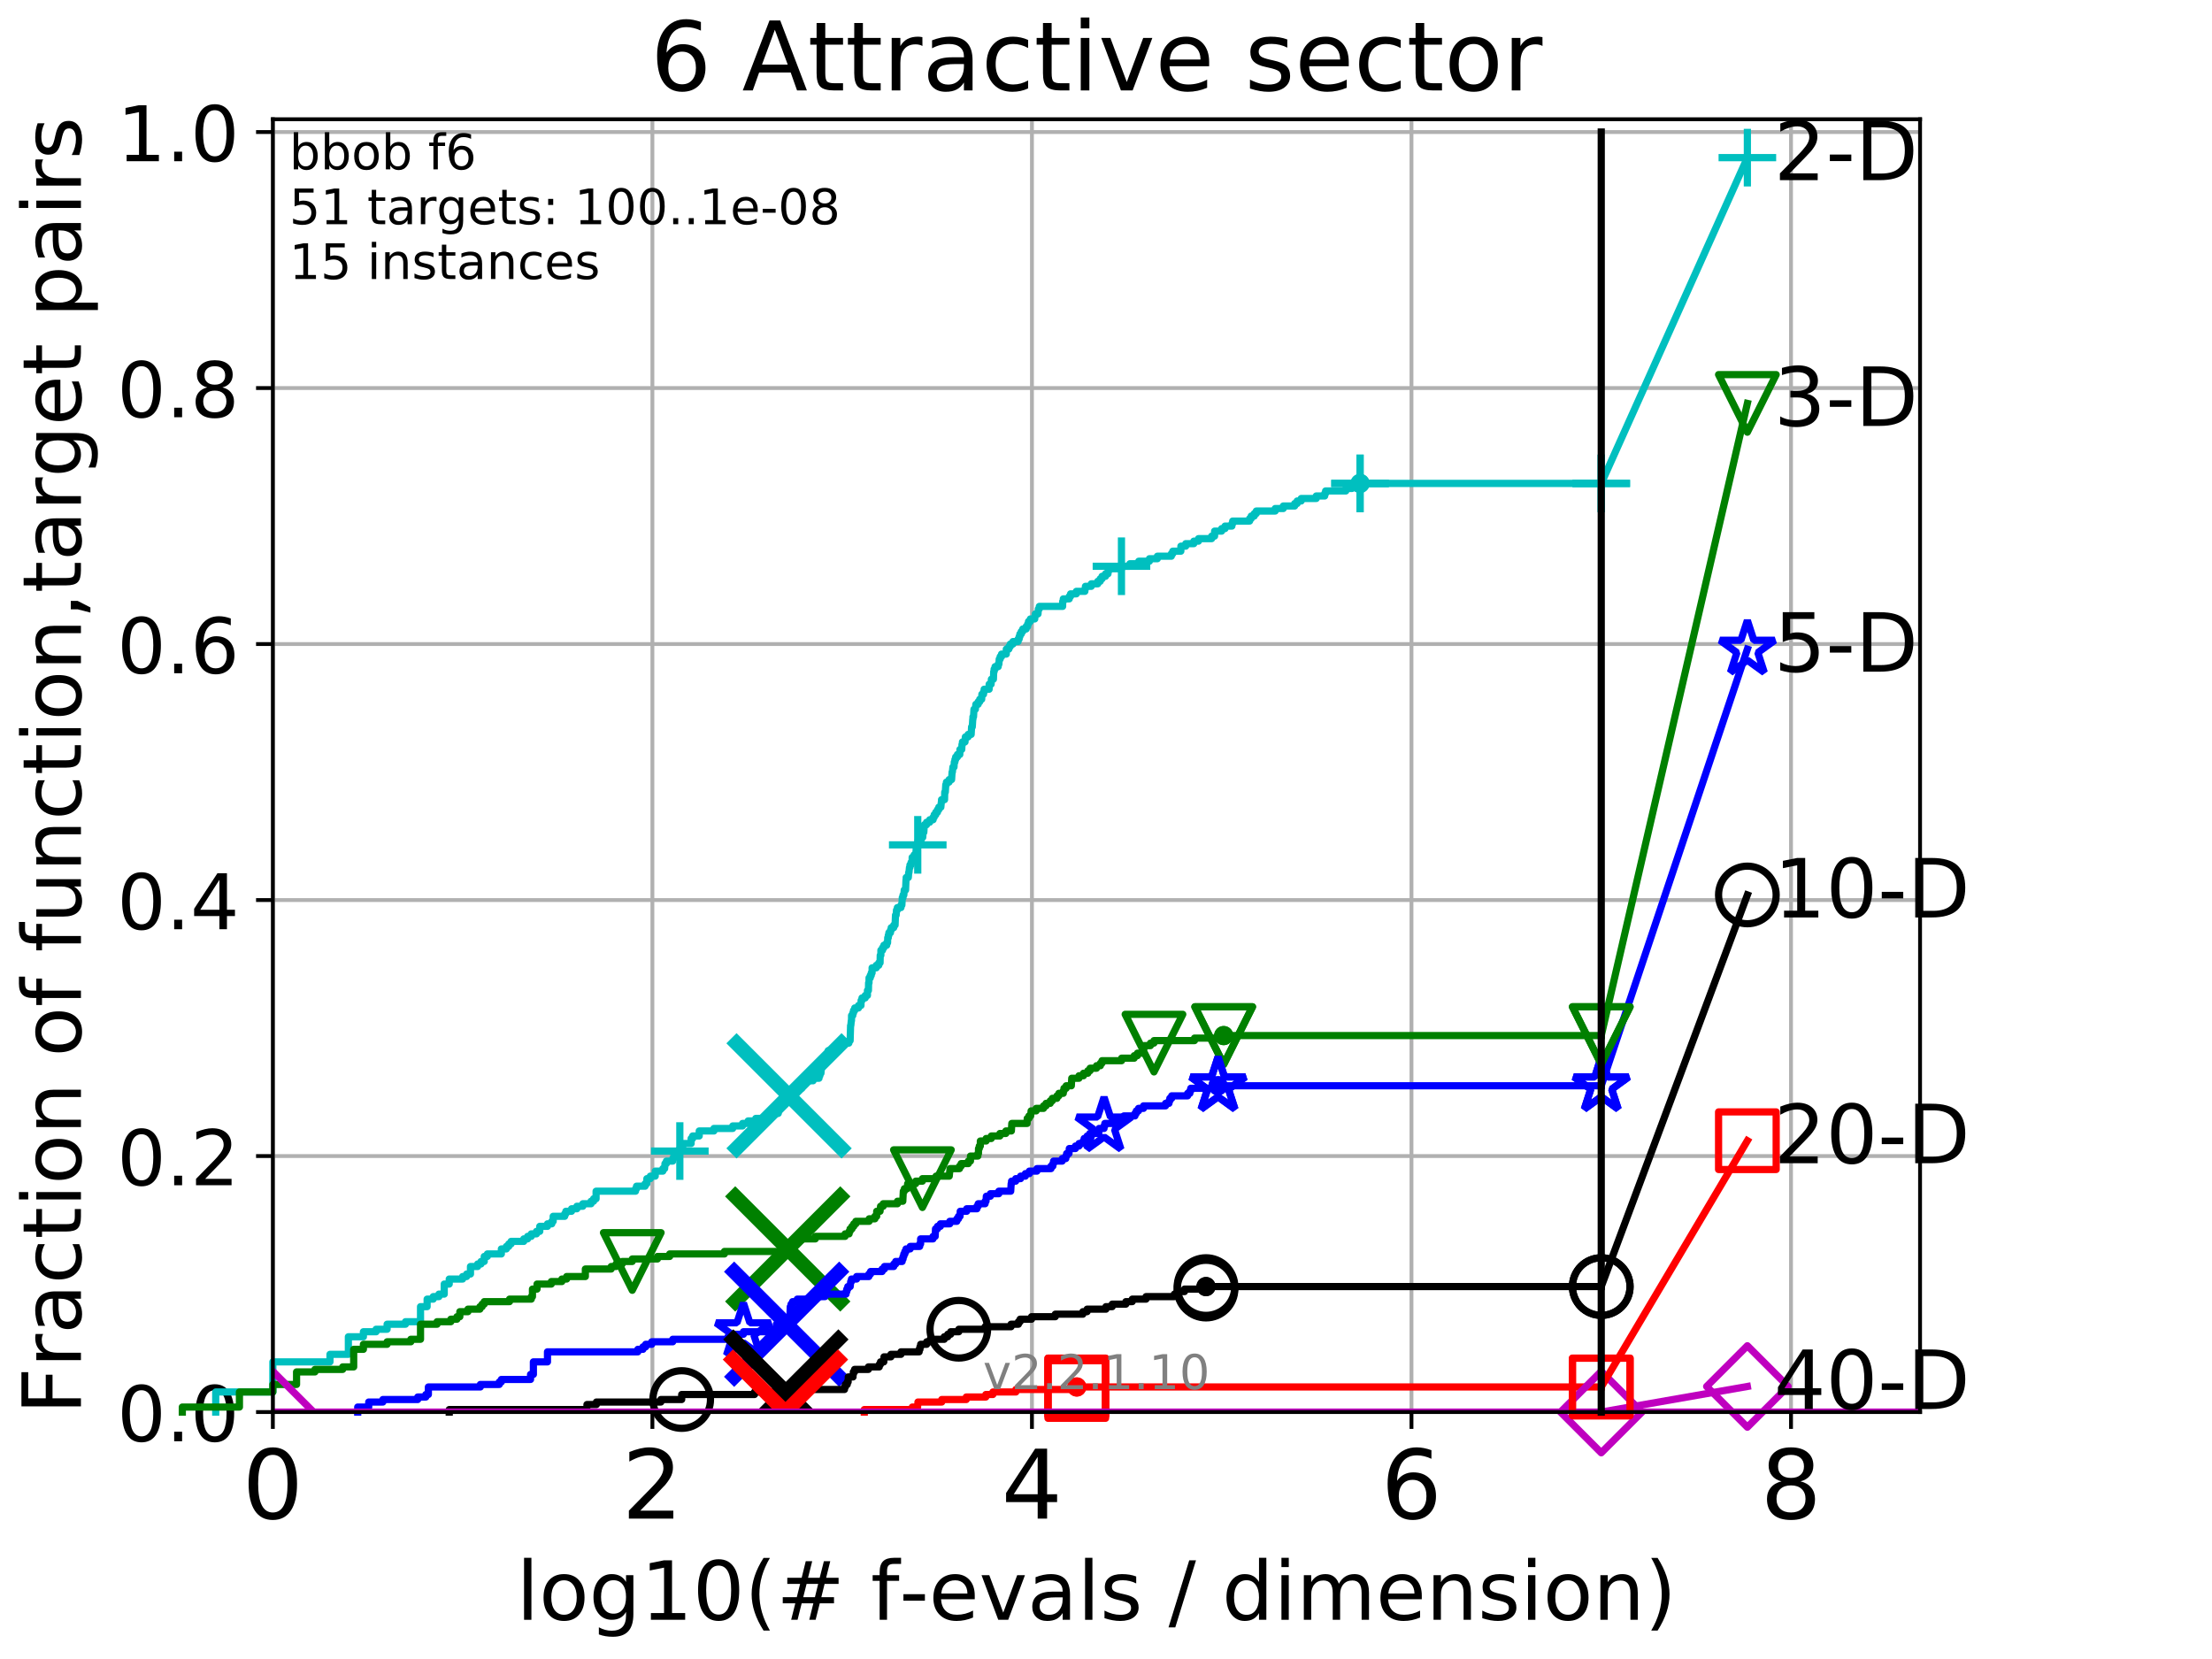 <?xml version="1.0" encoding="utf-8" standalone="no"?>
<!DOCTYPE svg PUBLIC "-//W3C//DTD SVG 1.1//EN"
  "http://www.w3.org/Graphics/SVG/1.1/DTD/svg11.dtd">
<!-- Created with matplotlib (http://matplotlib.org/) -->
<svg height="345.6pt" version="1.1" viewBox="0 0 460.8 345.6" width="460.8pt" xmlns="http://www.w3.org/2000/svg" xmlns:xlink="http://www.w3.org/1999/xlink">
 <defs>
  <style type="text/css">
*{stroke-linecap:butt;stroke-linejoin:round;}
  </style>
 </defs>
 <g id="figure_1">
  <g id="patch_1">
   <path d="M 0 345.6 
L 460.8 345.6 
L 460.8 0 
L 0 0 
z
" style="fill:#ffffff;"/>
  </g>
  <g id="axes_1">
   <g id="patch_2">
    <path d="M 56.84 294.16 
L 399.984 294.16 
L 399.984 24.84 
L 56.84 24.84 
z
" style="fill:#ffffff;"/>
   </g>
   <g id="matplotlib.axis_1">
    <g id="xtick_1">
     <g id="line2d_1">
      <path clip-path="url(#pc571a09f8f)" d="M 56.84 294.16 
L 56.84 24.84 
" style="fill:none;stroke:#b0b0b0;stroke-linecap:square;stroke-width:0.8;"/>
     </g>
     <g id="line2d_2">
      <defs>
       <path d="M 0 0 
L 0 3.5 
" id="mdf28fa5c02" style="stroke:#000000;stroke-width:0.8;"/>
      </defs>
      <g>
       <use style="stroke:#000000;stroke-width:0.8;" x="56.84" xlink:href="#mdf28fa5c02" y="294.16"/>
      </g>
     </g>
     <g id="text_1">
      <!-- 0 -->
      <defs>
       <path d="M 31.781 66.406 
Q 24.172 66.406 20.328 58.906 
Q 16.5 51.422 16.5 36.375 
Q 16.5 21.391 20.328 13.891 
Q 24.172 6.391 31.781 6.391 
Q 39.453 6.391 43.281 13.891 
Q 47.125 21.391 47.125 36.375 
Q 47.125 51.422 43.281 58.906 
Q 39.453 66.406 31.781 66.406 
z
M 31.781 74.219 
Q 44.047 74.219 50.516 64.516 
Q 56.984 54.828 56.984 36.375 
Q 56.984 17.969 50.516 8.266 
Q 44.047 -1.422 31.781 -1.422 
Q 19.531 -1.422 13.062 8.266 
Q 6.594 17.969 6.594 36.375 
Q 6.594 54.828 13.062 64.516 
Q 19.531 74.219 31.781 74.219 
z
" id="DejaVuSans-30"/>
      </defs>
      <g transform="translate(50.477 316.357)scale(0.2 -0.2)">
       <use xlink:href="#DejaVuSans-30"/>
      </g>
     </g>
    </g>
    <g id="xtick_2">
     <g id="line2d_3">
      <path clip-path="url(#pc571a09f8f)" d="M 135.905 294.16 
L 135.905 24.84 
" style="fill:none;stroke:#b0b0b0;stroke-linecap:square;stroke-width:0.8;"/>
     </g>
     <g id="line2d_4">
      <g>
       <use style="stroke:#000000;stroke-width:0.8;" x="135.905" xlink:href="#mdf28fa5c02" y="294.16"/>
      </g>
     </g>
     <g id="text_2">
      <!-- 2 -->
      <defs>
       <path d="M 19.188 8.297 
L 53.609 8.297 
L 53.609 0 
L 7.328 0 
L 7.328 8.297 
Q 12.938 14.109 22.625 23.891 
Q 32.328 33.688 34.812 36.531 
Q 39.547 41.844 41.422 45.531 
Q 43.312 49.219 43.312 52.781 
Q 43.312 58.594 39.234 62.25 
Q 35.156 65.922 28.609 65.922 
Q 23.969 65.922 18.812 64.312 
Q 13.672 62.703 7.812 59.422 
L 7.812 69.391 
Q 13.766 71.781 18.938 73 
Q 24.125 74.219 28.422 74.219 
Q 39.75 74.219 46.484 68.547 
Q 53.219 62.891 53.219 53.422 
Q 53.219 48.922 51.531 44.891 
Q 49.859 40.875 45.406 35.406 
Q 44.188 33.984 37.641 27.219 
Q 31.109 20.453 19.188 8.297 
z
" id="DejaVuSans-32"/>
      </defs>
      <g transform="translate(129.543 316.357)scale(0.2 -0.2)">
       <use xlink:href="#DejaVuSans-32"/>
      </g>
     </g>
    </g>
    <g id="xtick_3">
     <g id="line2d_5">
      <path clip-path="url(#pc571a09f8f)" d="M 214.971 294.16 
L 214.971 24.84 
" style="fill:none;stroke:#b0b0b0;stroke-linecap:square;stroke-width:0.8;"/>
     </g>
     <g id="line2d_6">
      <g>
       <use style="stroke:#000000;stroke-width:0.8;" x="214.971" xlink:href="#mdf28fa5c02" y="294.16"/>
      </g>
     </g>
     <g id="text_3">
      <!-- 4 -->
      <defs>
       <path d="M 37.797 64.312 
L 12.891 25.391 
L 37.797 25.391 
z
M 35.203 72.906 
L 47.609 72.906 
L 47.609 25.391 
L 58.016 25.391 
L 58.016 17.188 
L 47.609 17.188 
L 47.609 0 
L 37.797 0 
L 37.797 17.188 
L 4.891 17.188 
L 4.891 26.703 
z
" id="DejaVuSans-34"/>
      </defs>
      <g transform="translate(208.608 316.357)scale(0.2 -0.2)">
       <use xlink:href="#DejaVuSans-34"/>
      </g>
     </g>
    </g>
    <g id="xtick_4">
     <g id="line2d_7">
      <path clip-path="url(#pc571a09f8f)" d="M 294.036 294.16 
L 294.036 24.84 
" style="fill:none;stroke:#b0b0b0;stroke-linecap:square;stroke-width:0.8;"/>
     </g>
     <g id="line2d_8">
      <g>
       <use style="stroke:#000000;stroke-width:0.8;" x="294.036" xlink:href="#mdf28fa5c02" y="294.16"/>
      </g>
     </g>
     <g id="text_4">
      <!-- 6 -->
      <defs>
       <path d="M 33.016 40.375 
Q 26.375 40.375 22.484 35.828 
Q 18.609 31.297 18.609 23.391 
Q 18.609 15.531 22.484 10.953 
Q 26.375 6.391 33.016 6.391 
Q 39.656 6.391 43.531 10.953 
Q 47.406 15.531 47.406 23.391 
Q 47.406 31.297 43.531 35.828 
Q 39.656 40.375 33.016 40.375 
z
M 52.594 71.297 
L 52.594 62.312 
Q 48.875 64.062 45.094 64.984 
Q 41.312 65.922 37.594 65.922 
Q 27.828 65.922 22.672 59.328 
Q 17.531 52.734 16.797 39.406 
Q 19.672 43.656 24.016 45.922 
Q 28.375 48.188 33.594 48.188 
Q 44.578 48.188 50.953 41.516 
Q 57.328 34.859 57.328 23.391 
Q 57.328 12.156 50.688 5.359 
Q 44.047 -1.422 33.016 -1.422 
Q 20.359 -1.422 13.672 8.266 
Q 6.984 17.969 6.984 36.375 
Q 6.984 53.656 15.188 63.938 
Q 23.391 74.219 37.203 74.219 
Q 40.922 74.219 44.703 73.484 
Q 48.484 72.75 52.594 71.297 
z
" id="DejaVuSans-36"/>
      </defs>
      <g transform="translate(287.674 316.357)scale(0.2 -0.2)">
       <use xlink:href="#DejaVuSans-36"/>
      </g>
     </g>
    </g>
    <g id="xtick_5">
     <g id="line2d_9">
      <path clip-path="url(#pc571a09f8f)" d="M 373.102 294.16 
L 373.102 24.84 
" style="fill:none;stroke:#b0b0b0;stroke-linecap:square;stroke-width:0.8;"/>
     </g>
     <g id="line2d_10">
      <g>
       <use style="stroke:#000000;stroke-width:0.8;" x="373.102" xlink:href="#mdf28fa5c02" y="294.16"/>
      </g>
     </g>
     <g id="text_5">
      <!-- 8 -->
      <defs>
       <path d="M 31.781 34.625 
Q 24.75 34.625 20.719 30.859 
Q 16.703 27.094 16.703 20.516 
Q 16.703 13.922 20.719 10.156 
Q 24.75 6.391 31.781 6.391 
Q 38.812 6.391 42.859 10.172 
Q 46.922 13.969 46.922 20.516 
Q 46.922 27.094 42.891 30.859 
Q 38.875 34.625 31.781 34.625 
z
M 21.922 38.812 
Q 15.578 40.375 12.031 44.719 
Q 8.5 49.078 8.5 55.328 
Q 8.5 64.062 14.719 69.141 
Q 20.953 74.219 31.781 74.219 
Q 42.672 74.219 48.875 69.141 
Q 55.078 64.062 55.078 55.328 
Q 55.078 49.078 51.531 44.719 
Q 48 40.375 41.703 38.812 
Q 48.828 37.156 52.797 32.312 
Q 56.781 27.484 56.781 20.516 
Q 56.781 9.906 50.312 4.234 
Q 43.844 -1.422 31.781 -1.422 
Q 19.734 -1.422 13.25 4.234 
Q 6.781 9.906 6.781 20.516 
Q 6.781 27.484 10.781 32.312 
Q 14.797 37.156 21.922 38.812 
z
M 18.312 54.391 
Q 18.312 48.734 21.844 45.562 
Q 25.391 42.391 31.781 42.391 
Q 38.141 42.391 41.719 45.562 
Q 45.312 48.734 45.312 54.391 
Q 45.312 60.062 41.719 63.234 
Q 38.141 66.406 31.781 66.406 
Q 25.391 66.406 21.844 63.234 
Q 18.312 60.062 18.312 54.391 
z
" id="DejaVuSans-38"/>
      </defs>
      <g transform="translate(366.739 316.357)scale(0.2 -0.2)">
       <use xlink:href="#DejaVuSans-38"/>
      </g>
     </g>
    </g>
    <g id="text_6">
     <!-- log10(# f-evals / dimension) -->
     <defs>
      <path d="M 9.422 75.984 
L 18.406 75.984 
L 18.406 0 
L 9.422 0 
z
" id="DejaVuSans-6c"/>
      <path d="M 30.609 48.391 
Q 23.391 48.391 19.188 42.75 
Q 14.984 37.109 14.984 27.297 
Q 14.984 17.484 19.156 11.844 
Q 23.344 6.203 30.609 6.203 
Q 37.797 6.203 41.984 11.859 
Q 46.188 17.531 46.188 27.297 
Q 46.188 37.016 41.984 42.703 
Q 37.797 48.391 30.609 48.391 
z
M 30.609 56 
Q 42.328 56 49.016 48.375 
Q 55.719 40.766 55.719 27.297 
Q 55.719 13.875 49.016 6.219 
Q 42.328 -1.422 30.609 -1.422 
Q 18.844 -1.422 12.172 6.219 
Q 5.516 13.875 5.516 27.297 
Q 5.516 40.766 12.172 48.375 
Q 18.844 56 30.609 56 
z
" id="DejaVuSans-6f"/>
      <path d="M 45.406 27.984 
Q 45.406 37.75 41.375 43.109 
Q 37.359 48.484 30.078 48.484 
Q 22.859 48.484 18.828 43.109 
Q 14.797 37.75 14.797 27.984 
Q 14.797 18.266 18.828 12.891 
Q 22.859 7.516 30.078 7.516 
Q 37.359 7.516 41.375 12.891 
Q 45.406 18.266 45.406 27.984 
z
M 54.391 6.781 
Q 54.391 -7.172 48.188 -13.984 
Q 42 -20.797 29.203 -20.797 
Q 24.469 -20.797 20.266 -20.094 
Q 16.062 -19.391 12.109 -17.922 
L 12.109 -9.188 
Q 16.062 -11.328 19.922 -12.344 
Q 23.781 -13.375 27.781 -13.375 
Q 36.625 -13.375 41.016 -8.766 
Q 45.406 -4.156 45.406 5.172 
L 45.406 9.625 
Q 42.625 4.781 38.281 2.391 
Q 33.938 0 27.875 0 
Q 17.828 0 11.672 7.656 
Q 5.516 15.328 5.516 27.984 
Q 5.516 40.672 11.672 48.328 
Q 17.828 56 27.875 56 
Q 33.938 56 38.281 53.609 
Q 42.625 51.219 45.406 46.391 
L 45.406 54.688 
L 54.391 54.688 
z
" id="DejaVuSans-67"/>
      <path d="M 12.406 8.297 
L 28.516 8.297 
L 28.516 63.922 
L 10.984 60.406 
L 10.984 69.391 
L 28.422 72.906 
L 38.281 72.906 
L 38.281 8.297 
L 54.391 8.297 
L 54.391 0 
L 12.406 0 
z
" id="DejaVuSans-31"/>
      <path d="M 31 75.875 
Q 24.469 64.656 21.281 53.656 
Q 18.109 42.672 18.109 31.391 
Q 18.109 20.125 21.312 9.062 
Q 24.516 -2 31 -13.188 
L 23.188 -13.188 
Q 15.875 -1.703 12.234 9.375 
Q 8.594 20.453 8.594 31.391 
Q 8.594 42.281 12.203 53.312 
Q 15.828 64.359 23.188 75.875 
z
" id="DejaVuSans-28"/>
      <path d="M 51.125 44 
L 36.922 44 
L 32.812 27.688 
L 47.125 27.688 
z
M 43.797 71.781 
L 38.719 51.516 
L 52.984 51.516 
L 58.109 71.781 
L 65.922 71.781 
L 60.891 51.516 
L 76.125 51.516 
L 76.125 44 
L 58.984 44 
L 54.984 27.688 
L 70.516 27.688 
L 70.516 20.219 
L 53.078 20.219 
L 48 0 
L 40.188 0 
L 45.219 20.219 
L 30.906 20.219 
L 25.875 0 
L 18.016 0 
L 23.094 20.219 
L 7.719 20.219 
L 7.719 27.688 
L 24.906 27.688 
L 29 44 
L 13.281 44 
L 13.281 51.516 
L 30.906 51.516 
L 35.891 71.781 
z
" id="DejaVuSans-23"/>
      <path id="DejaVuSans-20"/>
      <path d="M 37.109 75.984 
L 37.109 68.5 
L 28.516 68.5 
Q 23.688 68.5 21.797 66.547 
Q 19.922 64.594 19.922 59.516 
L 19.922 54.688 
L 34.719 54.688 
L 34.719 47.703 
L 19.922 47.703 
L 19.922 0 
L 10.891 0 
L 10.891 47.703 
L 2.297 47.703 
L 2.297 54.688 
L 10.891 54.688 
L 10.891 58.5 
Q 10.891 67.625 15.141 71.797 
Q 19.391 75.984 28.609 75.984 
z
" id="DejaVuSans-66"/>
      <path d="M 4.891 31.391 
L 31.203 31.391 
L 31.203 23.391 
L 4.891 23.391 
z
" id="DejaVuSans-2d"/>
      <path d="M 56.203 29.594 
L 56.203 25.203 
L 14.891 25.203 
Q 15.484 15.922 20.484 11.062 
Q 25.484 6.203 34.422 6.203 
Q 39.594 6.203 44.453 7.469 
Q 49.312 8.734 54.109 11.281 
L 54.109 2.781 
Q 49.266 0.734 44.188 -0.344 
Q 39.109 -1.422 33.891 -1.422 
Q 20.797 -1.422 13.156 6.188 
Q 5.516 13.812 5.516 26.812 
Q 5.516 40.234 12.766 48.109 
Q 20.016 56 32.328 56 
Q 43.359 56 49.781 48.891 
Q 56.203 41.797 56.203 29.594 
z
M 47.219 32.234 
Q 47.125 39.594 43.094 43.984 
Q 39.062 48.391 32.422 48.391 
Q 24.906 48.391 20.391 44.141 
Q 15.875 39.891 15.188 32.172 
z
" id="DejaVuSans-65"/>
      <path d="M 2.984 54.688 
L 12.5 54.688 
L 29.594 8.797 
L 46.688 54.688 
L 56.203 54.688 
L 35.688 0 
L 23.484 0 
z
" id="DejaVuSans-76"/>
      <path d="M 34.281 27.484 
Q 23.391 27.484 19.188 25 
Q 14.984 22.516 14.984 16.5 
Q 14.984 11.719 18.141 8.906 
Q 21.297 6.109 26.703 6.109 
Q 34.188 6.109 38.703 11.406 
Q 43.219 16.703 43.219 25.484 
L 43.219 27.484 
z
M 52.203 31.203 
L 52.203 0 
L 43.219 0 
L 43.219 8.297 
Q 40.141 3.328 35.547 0.953 
Q 30.953 -1.422 24.312 -1.422 
Q 15.922 -1.422 10.953 3.297 
Q 6 8.016 6 15.922 
Q 6 25.141 12.172 29.828 
Q 18.359 34.516 30.609 34.516 
L 43.219 34.516 
L 43.219 35.406 
Q 43.219 41.609 39.141 45 
Q 35.062 48.391 27.688 48.391 
Q 23 48.391 18.547 47.266 
Q 14.109 46.141 10.016 43.891 
L 10.016 52.203 
Q 14.938 54.109 19.578 55.047 
Q 24.219 56 28.609 56 
Q 40.484 56 46.344 49.844 
Q 52.203 43.703 52.203 31.203 
z
" id="DejaVuSans-61"/>
      <path d="M 44.281 53.078 
L 44.281 44.578 
Q 40.484 46.531 36.375 47.5 
Q 32.281 48.484 27.875 48.484 
Q 21.188 48.484 17.844 46.438 
Q 14.5 44.391 14.5 40.281 
Q 14.5 37.156 16.891 35.375 
Q 19.281 33.594 26.516 31.984 
L 29.594 31.297 
Q 39.156 29.25 43.188 25.516 
Q 47.219 21.781 47.219 15.094 
Q 47.219 7.469 41.188 3.016 
Q 35.156 -1.422 24.609 -1.422 
Q 20.219 -1.422 15.453 -0.562 
Q 10.688 0.297 5.422 2 
L 5.422 11.281 
Q 10.406 8.688 15.234 7.391 
Q 20.062 6.109 24.812 6.109 
Q 31.156 6.109 34.562 8.281 
Q 37.984 10.453 37.984 14.406 
Q 37.984 18.062 35.516 20.016 
Q 33.062 21.969 24.703 23.781 
L 21.578 24.516 
Q 13.234 26.266 9.516 29.906 
Q 5.812 33.547 5.812 39.891 
Q 5.812 47.609 11.281 51.797 
Q 16.75 56 26.812 56 
Q 31.781 56 36.172 55.266 
Q 40.578 54.547 44.281 53.078 
z
" id="DejaVuSans-73"/>
      <path d="M 25.391 72.906 
L 33.688 72.906 
L 8.297 -9.281 
L 0 -9.281 
z
" id="DejaVuSans-2f"/>
      <path d="M 45.406 46.391 
L 45.406 75.984 
L 54.391 75.984 
L 54.391 0 
L 45.406 0 
L 45.406 8.203 
Q 42.578 3.328 38.25 0.953 
Q 33.938 -1.422 27.875 -1.422 
Q 17.969 -1.422 11.734 6.484 
Q 5.516 14.406 5.516 27.297 
Q 5.516 40.188 11.734 48.094 
Q 17.969 56 27.875 56 
Q 33.938 56 38.25 53.625 
Q 42.578 51.266 45.406 46.391 
z
M 14.797 27.297 
Q 14.797 17.391 18.875 11.75 
Q 22.953 6.109 30.078 6.109 
Q 37.203 6.109 41.297 11.75 
Q 45.406 17.391 45.406 27.297 
Q 45.406 37.203 41.297 42.844 
Q 37.203 48.484 30.078 48.484 
Q 22.953 48.484 18.875 42.844 
Q 14.797 37.203 14.797 27.297 
z
" id="DejaVuSans-64"/>
      <path d="M 9.422 54.688 
L 18.406 54.688 
L 18.406 0 
L 9.422 0 
z
M 9.422 75.984 
L 18.406 75.984 
L 18.406 64.594 
L 9.422 64.594 
z
" id="DejaVuSans-69"/>
      <path d="M 52 44.188 
Q 55.375 50.25 60.062 53.125 
Q 64.75 56 71.094 56 
Q 79.641 56 84.281 50.016 
Q 88.922 44.047 88.922 33.016 
L 88.922 0 
L 79.891 0 
L 79.891 32.719 
Q 79.891 40.578 77.094 44.375 
Q 74.312 48.188 68.609 48.188 
Q 61.625 48.188 57.562 43.547 
Q 53.516 38.922 53.516 30.906 
L 53.516 0 
L 44.484 0 
L 44.484 32.719 
Q 44.484 40.625 41.703 44.406 
Q 38.922 48.188 33.109 48.188 
Q 26.219 48.188 22.156 43.531 
Q 18.109 38.875 18.109 30.906 
L 18.109 0 
L 9.078 0 
L 9.078 54.688 
L 18.109 54.688 
L 18.109 46.188 
Q 21.188 51.219 25.484 53.609 
Q 29.781 56 35.688 56 
Q 41.656 56 45.828 52.969 
Q 50 49.953 52 44.188 
z
" id="DejaVuSans-6d"/>
      <path d="M 54.891 33.016 
L 54.891 0 
L 45.906 0 
L 45.906 32.719 
Q 45.906 40.484 42.875 44.328 
Q 39.844 48.188 33.797 48.188 
Q 26.516 48.188 22.312 43.547 
Q 18.109 38.922 18.109 30.906 
L 18.109 0 
L 9.078 0 
L 9.078 54.688 
L 18.109 54.688 
L 18.109 46.188 
Q 21.344 51.125 25.703 53.562 
Q 30.078 56 35.797 56 
Q 45.219 56 50.047 50.172 
Q 54.891 44.344 54.891 33.016 
z
" id="DejaVuSans-6e"/>
      <path d="M 8.016 75.875 
L 15.828 75.875 
Q 23.141 64.359 26.781 53.312 
Q 30.422 42.281 30.422 31.391 
Q 30.422 20.453 26.781 9.375 
Q 23.141 -1.703 15.828 -13.188 
L 8.016 -13.188 
Q 14.5 -2 17.703 9.062 
Q 20.906 20.125 20.906 31.391 
Q 20.906 42.672 17.703 53.656 
Q 14.5 64.656 8.016 75.875 
z
" id="DejaVuSans-29"/>
     </defs>
     <g transform="translate(107.571 337.434)scale(0.17 -0.17)">
      <use xlink:href="#DejaVuSans-6c"/>
      <use x="27.783" xlink:href="#DejaVuSans-6f"/>
      <use x="88.965" xlink:href="#DejaVuSans-67"/>
      <use x="152.441" xlink:href="#DejaVuSans-31"/>
      <use x="216.064" xlink:href="#DejaVuSans-30"/>
      <use x="279.688" xlink:href="#DejaVuSans-28"/>
      <use x="318.701" xlink:href="#DejaVuSans-23"/>
      <use x="402.49" xlink:href="#DejaVuSans-20"/>
      <use x="434.277" xlink:href="#DejaVuSans-66"/>
      <use x="469.404" xlink:href="#DejaVuSans-2d"/>
      <use x="505.488" xlink:href="#DejaVuSans-65"/>
      <use x="567.012" xlink:href="#DejaVuSans-76"/>
      <use x="626.191" xlink:href="#DejaVuSans-61"/>
      <use x="687.471" xlink:href="#DejaVuSans-6c"/>
      <use x="715.254" xlink:href="#DejaVuSans-73"/>
      <use x="767.354" xlink:href="#DejaVuSans-20"/>
      <use x="799.141" xlink:href="#DejaVuSans-2f"/>
      <use x="832.832" xlink:href="#DejaVuSans-20"/>
      <use x="864.619" xlink:href="#DejaVuSans-64"/>
      <use x="928.096" xlink:href="#DejaVuSans-69"/>
      <use x="955.879" xlink:href="#DejaVuSans-6d"/>
      <use x="1053.291" xlink:href="#DejaVuSans-65"/>
      <use x="1114.814" xlink:href="#DejaVuSans-6e"/>
      <use x="1178.193" xlink:href="#DejaVuSans-73"/>
      <use x="1230.293" xlink:href="#DejaVuSans-69"/>
      <use x="1258.076" xlink:href="#DejaVuSans-6f"/>
      <use x="1319.258" xlink:href="#DejaVuSans-6e"/>
      <use x="1382.637" xlink:href="#DejaVuSans-29"/>
     </g>
    </g>
   </g>
   <g id="matplotlib.axis_2">
    <g id="ytick_1">
     <g id="line2d_11">
      <path clip-path="url(#pc571a09f8f)" d="M 56.84 294.16 
L 399.984 294.16 
" style="fill:none;stroke:#b0b0b0;stroke-linecap:square;stroke-width:0.8;"/>
     </g>
     <g id="line2d_12">
      <defs>
       <path d="M 0 0 
L -3.5 0 
" id="m248d9c1e5a" style="stroke:#000000;stroke-width:0.8;"/>
      </defs>
      <g>
       <use style="stroke:#000000;stroke-width:0.8;" x="56.84" xlink:href="#m248d9c1e5a" y="294.16"/>
      </g>
     </g>
     <g id="text_7">
      <!-- 0.0 -->
      <defs>
       <path d="M 10.688 12.406 
L 21 12.406 
L 21 0 
L 10.688 0 
z
" id="DejaVuSans-2e"/>
      </defs>
      <g transform="translate(24.395 300.239)scale(0.16 -0.16)">
       <use xlink:href="#DejaVuSans-30"/>
       <use x="63.623" xlink:href="#DejaVuSans-2e"/>
       <use x="95.41" xlink:href="#DejaVuSans-30"/>
      </g>
     </g>
    </g>
    <g id="ytick_2">
     <g id="line2d_13">
      <path clip-path="url(#pc571a09f8f)" d="M 56.84 240.829 
L 399.984 240.829 
" style="fill:none;stroke:#b0b0b0;stroke-linecap:square;stroke-width:0.8;"/>
     </g>
     <g id="line2d_14">
      <g>
       <use style="stroke:#000000;stroke-width:0.8;" x="56.84" xlink:href="#m248d9c1e5a" y="240.829"/>
      </g>
     </g>
     <g id="text_8">
      <!-- 0.2 -->
      <g transform="translate(24.395 246.908)scale(0.16 -0.16)">
       <use xlink:href="#DejaVuSans-30"/>
       <use x="63.623" xlink:href="#DejaVuSans-2e"/>
       <use x="95.41" xlink:href="#DejaVuSans-32"/>
      </g>
     </g>
    </g>
    <g id="ytick_3">
     <g id="line2d_15">
      <path clip-path="url(#pc571a09f8f)" d="M 56.84 187.499 
L 399.984 187.499 
" style="fill:none;stroke:#b0b0b0;stroke-linecap:square;stroke-width:0.8;"/>
     </g>
     <g id="line2d_16">
      <g>
       <use style="stroke:#000000;stroke-width:0.8;" x="56.84" xlink:href="#m248d9c1e5a" y="187.499"/>
      </g>
     </g>
     <g id="text_9">
      <!-- 0.4 -->
      <g transform="translate(24.395 193.577)scale(0.16 -0.16)">
       <use xlink:href="#DejaVuSans-30"/>
       <use x="63.623" xlink:href="#DejaVuSans-2e"/>
       <use x="95.41" xlink:href="#DejaVuSans-34"/>
      </g>
     </g>
    </g>
    <g id="ytick_4">
     <g id="line2d_17">
      <path clip-path="url(#pc571a09f8f)" d="M 56.84 134.168 
L 399.984 134.168 
" style="fill:none;stroke:#b0b0b0;stroke-linecap:square;stroke-width:0.8;"/>
     </g>
     <g id="line2d_18">
      <g>
       <use style="stroke:#000000;stroke-width:0.8;" x="56.84" xlink:href="#m248d9c1e5a" y="134.168"/>
      </g>
     </g>
     <g id="text_10">
      <!-- 0.6 -->
      <g transform="translate(24.395 140.247)scale(0.16 -0.16)">
       <use xlink:href="#DejaVuSans-30"/>
       <use x="63.623" xlink:href="#DejaVuSans-2e"/>
       <use x="95.41" xlink:href="#DejaVuSans-36"/>
      </g>
     </g>
    </g>
    <g id="ytick_5">
     <g id="line2d_19">
      <path clip-path="url(#pc571a09f8f)" d="M 56.84 80.837 
L 399.984 80.837 
" style="fill:none;stroke:#b0b0b0;stroke-linecap:square;stroke-width:0.8;"/>
     </g>
     <g id="line2d_20">
      <g>
       <use style="stroke:#000000;stroke-width:0.8;" x="56.84" xlink:href="#m248d9c1e5a" y="80.837"/>
      </g>
     </g>
     <g id="text_11">
      <!-- 0.8 -->
      <g transform="translate(24.395 86.916)scale(0.16 -0.16)">
       <use xlink:href="#DejaVuSans-30"/>
       <use x="63.623" xlink:href="#DejaVuSans-2e"/>
       <use x="95.41" xlink:href="#DejaVuSans-38"/>
      </g>
     </g>
    </g>
    <g id="ytick_6">
     <g id="line2d_21">
      <path clip-path="url(#pc571a09f8f)" d="M 56.84 27.507 
L 399.984 27.507 
" style="fill:none;stroke:#b0b0b0;stroke-linecap:square;stroke-width:0.8;"/>
     </g>
     <g id="line2d_22">
      <g>
       <use style="stroke:#000000;stroke-width:0.8;" x="56.84" xlink:href="#m248d9c1e5a" y="27.507"/>
      </g>
     </g>
     <g id="text_12">
      <!-- 1.0 -->
      <g transform="translate(24.395 33.585)scale(0.16 -0.16)">
       <use xlink:href="#DejaVuSans-31"/>
       <use x="63.623" xlink:href="#DejaVuSans-2e"/>
       <use x="95.41" xlink:href="#DejaVuSans-30"/>
      </g>
     </g>
    </g>
    <g id="text_13">
     <!-- Fraction of function,target pairs -->
     <defs>
      <path d="M 9.812 72.906 
L 51.703 72.906 
L 51.703 64.594 
L 19.672 64.594 
L 19.672 43.109 
L 48.578 43.109 
L 48.578 34.812 
L 19.672 34.812 
L 19.672 0 
L 9.812 0 
z
" id="DejaVuSans-46"/>
      <path d="M 41.109 46.297 
Q 39.594 47.172 37.812 47.578 
Q 36.031 48 33.891 48 
Q 26.266 48 22.188 43.047 
Q 18.109 38.094 18.109 28.812 
L 18.109 0 
L 9.078 0 
L 9.078 54.688 
L 18.109 54.688 
L 18.109 46.188 
Q 20.953 51.172 25.484 53.578 
Q 30.031 56 36.531 56 
Q 37.453 56 38.578 55.875 
Q 39.703 55.766 41.062 55.516 
z
" id="DejaVuSans-72"/>
      <path d="M 48.781 52.594 
L 48.781 44.188 
Q 44.969 46.297 41.141 47.344 
Q 37.312 48.391 33.406 48.391 
Q 24.656 48.391 19.812 42.844 
Q 14.984 37.312 14.984 27.297 
Q 14.984 17.281 19.812 11.734 
Q 24.656 6.203 33.406 6.203 
Q 37.312 6.203 41.141 7.25 
Q 44.969 8.297 48.781 10.406 
L 48.781 2.094 
Q 45.016 0.344 40.984 -0.531 
Q 36.969 -1.422 32.422 -1.422 
Q 20.062 -1.422 12.781 6.344 
Q 5.516 14.109 5.516 27.297 
Q 5.516 40.672 12.859 48.328 
Q 20.219 56 33.016 56 
Q 37.156 56 41.109 55.141 
Q 45.062 54.297 48.781 52.594 
z
" id="DejaVuSans-63"/>
      <path d="M 18.312 70.219 
L 18.312 54.688 
L 36.812 54.688 
L 36.812 47.703 
L 18.312 47.703 
L 18.312 18.016 
Q 18.312 11.328 20.141 9.422 
Q 21.969 7.516 27.594 7.516 
L 36.812 7.516 
L 36.812 0 
L 27.594 0 
Q 17.188 0 13.234 3.875 
Q 9.281 7.766 9.281 18.016 
L 9.281 47.703 
L 2.688 47.703 
L 2.688 54.688 
L 9.281 54.688 
L 9.281 70.219 
z
" id="DejaVuSans-74"/>
      <path d="M 8.5 21.578 
L 8.5 54.688 
L 17.484 54.688 
L 17.484 21.922 
Q 17.484 14.156 20.5 10.266 
Q 23.531 6.391 29.594 6.391 
Q 36.859 6.391 41.078 11.031 
Q 45.312 15.672 45.312 23.688 
L 45.312 54.688 
L 54.297 54.688 
L 54.297 0 
L 45.312 0 
L 45.312 8.406 
Q 42.047 3.422 37.719 1 
Q 33.406 -1.422 27.688 -1.422 
Q 18.266 -1.422 13.375 4.438 
Q 8.5 10.297 8.5 21.578 
z
M 31.109 56 
z
" id="DejaVuSans-75"/>
      <path d="M 11.719 12.406 
L 22.016 12.406 
L 22.016 4 
L 14.016 -11.625 
L 7.719 -11.625 
L 11.719 4 
z
" id="DejaVuSans-2c"/>
      <path d="M 18.109 8.203 
L 18.109 -20.797 
L 9.078 -20.797 
L 9.078 54.688 
L 18.109 54.688 
L 18.109 46.391 
Q 20.953 51.266 25.266 53.625 
Q 29.594 56 35.594 56 
Q 45.562 56 51.781 48.094 
Q 58.016 40.188 58.016 27.297 
Q 58.016 14.406 51.781 6.484 
Q 45.562 -1.422 35.594 -1.422 
Q 29.594 -1.422 25.266 0.953 
Q 20.953 3.328 18.109 8.203 
z
M 48.688 27.297 
Q 48.688 37.203 44.609 42.844 
Q 40.531 48.484 33.406 48.484 
Q 26.266 48.484 22.188 42.844 
Q 18.109 37.203 18.109 27.297 
Q 18.109 17.391 22.188 11.75 
Q 26.266 6.109 33.406 6.109 
Q 40.531 6.109 44.609 11.75 
Q 48.688 17.391 48.688 27.297 
z
" id="DejaVuSans-70"/>
     </defs>
     <g transform="translate(16.86 294.639)rotate(-90)scale(0.17 -0.17)">
      <use xlink:href="#DejaVuSans-46"/>
      <use x="57.41" xlink:href="#DejaVuSans-72"/>
      <use x="98.523" xlink:href="#DejaVuSans-61"/>
      <use x="159.803" xlink:href="#DejaVuSans-63"/>
      <use x="214.783" xlink:href="#DejaVuSans-74"/>
      <use x="253.992" xlink:href="#DejaVuSans-69"/>
      <use x="281.775" xlink:href="#DejaVuSans-6f"/>
      <use x="342.957" xlink:href="#DejaVuSans-6e"/>
      <use x="406.336" xlink:href="#DejaVuSans-20"/>
      <use x="438.123" xlink:href="#DejaVuSans-6f"/>
      <use x="499.305" xlink:href="#DejaVuSans-66"/>
      <use x="534.51" xlink:href="#DejaVuSans-20"/>
      <use x="566.297" xlink:href="#DejaVuSans-66"/>
      <use x="601.502" xlink:href="#DejaVuSans-75"/>
      <use x="664.881" xlink:href="#DejaVuSans-6e"/>
      <use x="728.26" xlink:href="#DejaVuSans-63"/>
      <use x="783.24" xlink:href="#DejaVuSans-74"/>
      <use x="822.449" xlink:href="#DejaVuSans-69"/>
      <use x="850.232" xlink:href="#DejaVuSans-6f"/>
      <use x="911.414" xlink:href="#DejaVuSans-6e"/>
      <use x="974.793" xlink:href="#DejaVuSans-2c"/>
      <use x="1006.58" xlink:href="#DejaVuSans-74"/>
      <use x="1045.789" xlink:href="#DejaVuSans-61"/>
      <use x="1107.068" xlink:href="#DejaVuSans-72"/>
      <use x="1148.166" xlink:href="#DejaVuSans-67"/>
      <use x="1211.643" xlink:href="#DejaVuSans-65"/>
      <use x="1273.166" xlink:href="#DejaVuSans-74"/>
      <use x="1312.375" xlink:href="#DejaVuSans-20"/>
      <use x="1344.162" xlink:href="#DejaVuSans-70"/>
      <use x="1407.639" xlink:href="#DejaVuSans-61"/>
      <use x="1468.918" xlink:href="#DejaVuSans-69"/>
      <use x="1496.701" xlink:href="#DejaVuSans-72"/>
      <use x="1537.814" xlink:href="#DejaVuSans-73"/>
     </g>
    </g>
   </g>
   <g id="line2d_23">
    <defs>
     <path d="M 0 1.5 
C 0.398 1.5 0.779 1.342 1.061 1.061 
C 1.342 0.779 1.5 0.398 1.5 0 
C 1.5 -0.398 1.342 -0.779 1.061 -1.061 
C 0.779 -1.342 0.398 -1.5 0 -1.5 
C -0.398 -1.5 -0.779 -1.342 -1.061 -1.061 
C -1.342 -0.779 -1.5 -0.398 -1.5 0 
C -1.5 0.398 -1.342 0.779 -1.061 1.061 
C -0.779 1.342 -0.398 1.5 0 1.5 
z
" id="m1755e57b48" style="stroke:#00bfbf;"/>
    </defs>
    <g>
     <use style="fill:#00bfbf;stroke:#00bfbf;" x="283.326" xlink:href="#m1755e57b48" y="100.706"/>
     <use style="fill:#00bfbf;stroke:#00bfbf;" x="283.326" xlink:href="#m1755e57b48" y="100.706"/>
    </g>
   </g>
   <g id="line2d_24">
    <path d="M 44.939 294.16 
L 44.939 289.977 
L 56.84 289.977 
L 56.84 283.703 
L 68.741 283.703 
L 68.741 282.134 
L 72.572 282.134 
L 72.572 278.475 
L 75.702 278.475 
L 75.702 277.429 
L 78.348 277.429 
L 78.348 276.906 
L 80.641 276.906 
L 80.641 275.86 
L 84.472 275.86 
L 84.472 275.337 
L 87.602 275.337 
L 87.602 272.2 
L 88.977 272.2 
L 88.977 270.632 
L 90.249 270.632 
L 90.249 270.109 
L 91.434 270.109 
L 91.434 269.586 
L 92.542 269.586 
L 92.542 267.495 
L 93.582 267.495 
L 93.582 266.449 
L 96.373 266.449 
L 96.373 265.926 
L 97.21 265.926 
L 97.21 265.403 
L 98.009 265.403 
L 98.009 263.835 
L 99.503 263.835 
L 99.503 263.312 
L 100.204 263.312 
L 100.204 262.789 
L 100.877 262.789 
L 100.877 261.743 
L 101.525 261.743 
L 101.525 261.22 
L 104.442 261.22 
L 104.442 260.175 
L 105.483 260.175 
L 105.483 259.652 
L 105.981 259.652 
L 105.981 259.129 
L 106.464 259.129 
L 106.464 258.606 
L 109.111 258.606 
L 109.111 258.083 
L 109.91 258.083 
L 109.91 257.561 
L 110.673 257.561 
L 110.673 257.038 
L 111.758 257.038 
L 111.758 256.515 
L 112.444 256.515 
L 112.444 255.469 
L 114.05 255.469 
L 114.05 254.946 
L 114.946 254.946 
L 114.946 254.423 
L 115.235 254.423 
L 115.235 253.378 
L 117.634 253.378 
L 117.634 252.855 
L 117.881 252.855 
L 117.881 252.332 
L 119.066 252.332 
L 119.066 251.809 
L 120.174 251.809 
L 120.174 251.286 
L 121.415 251.286 
L 121.415 250.763 
L 123.124 250.763 
L 123.124 250.241 
L 123.658 250.241 
L 123.658 249.718 
L 124.176 249.718 
L 124.176 248.149 
L 132.393 248.149 
L 132.393 247.626 
L 132.603 247.626 
L 132.603 247.104 
L 134.38 247.104 
L 134.38 246.581 
L 134.752 246.581 
L 134.752 245.535 
L 135.471 245.535 
L 135.471 245.012 
L 136.496 245.012 
L 136.496 243.966 
L 138.08 243.966 
L 138.08 243.444 
L 138.454 243.444 
L 138.527 242.398 
L 138.82 242.398 
L 138.82 241.875 
L 140.144 241.875 
L 140.144 241.352 
L 140.344 241.352 
L 140.344 240.829 
L 141.497 240.829 
L 141.497 239.784 
L 141.621 239.784 
L 141.621 239.261 
L 142.225 239.261 
L 142.225 238.215 
L 143.975 238.215 
L 143.975 237.169 
L 144.294 237.169 
L 144.294 236.647 
L 145.66 236.647 
L 145.66 235.601 
L 148.725 235.601 
L 148.725 235.078 
L 152.637 235.078 
L 152.637 234.555 
L 154.681 234.555 
L 154.681 234.032 
L 155.849 234.032 
L 155.849 233.509 
L 157.438 233.509 
L 157.438 232.987 
L 159.512 232.987 
L 159.512 232.464 
L 159.877 232.464 
L 159.877 231.941 
L 162.125 231.941 
L 162.218 229.849 
L 162.675 229.849 
L 162.675 229.327 
L 163.674 229.327 
L 163.674 228.804 
L 164.227 228.804 
L 164.227 228.281 
L 164.811 228.281 
L 164.811 227.758 
L 165.621 227.758 
L 165.621 227.235 
L 165.862 227.235 
L 165.862 226.712 
L 167.022 226.712 
L 167.022 225.667 
L 167.189 225.667 
L 167.189 225.144 
L 169.376 225.144 
L 169.376 224.621 
L 170.613 224.621 
L 170.613 224.098 
L 170.794 224.098 
L 170.794 223.575 
L 171.018 223.575 
L 171.128 222.007 
L 171.467 222.007 
L 171.467 221.484 
L 171.831 221.484 
L 171.831 220.961 
L 172.052 220.961 
L 172.052 220.438 
L 172.311 220.438 
L 172.311 219.915 
L 172.445 219.915 
L 172.526 218.87 
L 174.476 218.87 
L 174.476 218.347 
L 175.03 218.347 
L 175.03 217.824 
L 175.231 217.824 
L 175.231 217.301 
L 176.831 217.301 
L 176.831 216.778 
L 177.098 216.778 
L 177.191 213.641 
L 177.238 213.641 
L 177.346 212.595 
L 177.384 212.595 
L 177.392 211.55 
L 177.65 211.55 
L 177.65 211.027 
L 177.8 211.027 
L 177.8 210.504 
L 178.053 210.504 
L 178.053 209.981 
L 178.838 209.981 
L 178.838 209.458 
L 179.358 209.458 
L 179.386 208.413 
L 179.569 208.413 
L 179.569 207.89 
L 180.244 207.89 
L 180.244 207.367 
L 180.705 207.367 
L 180.705 206.321 
L 180.912 206.321 
L 180.943 204.753 
L 181.03 204.753 
L 181.036 203.707 
L 181.295 203.707 
L 181.295 203.184 
L 181.501 203.184 
L 181.501 202.661 
L 181.675 202.661 
L 181.675 201.616 
L 182.548 201.616 
L 182.548 201.093 
L 183.067 201.093 
L 183.067 200.57 
L 183.335 200.57 
L 183.368 199.001 
L 183.502 199.001 
L 183.502 197.956 
L 183.848 197.956 
L 183.848 197.433 
L 184.124 197.433 
L 184.124 196.91 
L 184.714 196.91 
L 184.714 196.387 
L 184.898 196.387 
L 184.928 195.341 
L 185.051 195.341 
L 185.051 194.819 
L 185.168 194.819 
L 185.168 194.296 
L 185.496 194.296 
L 185.496 193.773 
L 185.653 193.773 
L 185.653 193.25 
L 186.176 193.25 
L 186.176 192.727 
L 186.463 192.727 
L 186.548 190.636 
L 186.687 190.636 
L 186.754 189.59 
L 186.935 189.59 
L 186.935 189.067 
L 187.687 189.067 
L 187.687 188.544 
L 187.879 188.544 
L 187.962 186.976 
L 188.119 186.976 
L 188.119 186.453 
L 188.286 186.453 
L 188.367 185.407 
L 188.648 185.407 
L 188.735 183.316 
L 188.775 183.316 
L 188.775 182.793 
L 189.219 182.793 
L 189.296 181.747 
L 189.353 181.747 
L 189.46 180.702 
L 189.562 180.702 
L 189.562 180.179 
L 189.79 180.179 
L 189.79 179.656 
L 190.012 179.656 
L 190.02 178.61 
L 190.433 178.61 
L 190.433 178.087 
L 190.777 178.087 
L 190.879 176.519 
L 191.073 176.519 
L 191.184 175.473 
L 191.283 175.473 
L 191.283 174.95 
L 191.906 174.95 
L 191.906 174.427 
L 192.228 174.427 
L 192.286 173.382 
L 192.45 173.382 
L 192.551 171.813 
L 193.017 171.813 
L 193.017 171.29 
L 193.677 171.29 
L 193.677 170.767 
L 194.38 170.767 
L 194.38 170.245 
L 194.609 170.245 
L 194.609 169.722 
L 194.94 169.722 
L 194.94 169.199 
L 195.292 169.199 
L 195.292 168.676 
L 195.571 168.676 
L 195.571 168.153 
L 195.996 168.153 
L 196.092 167.107 
L 196.138 167.107 
L 196.138 166.585 
L 196.767 166.585 
L 196.804 165.016 
L 196.925 165.016 
L 197.023 163.448 
L 197.159 163.448 
L 197.159 162.925 
L 197.712 162.925 
L 197.712 162.402 
L 198.234 162.402 
L 198.338 160.833 
L 198.399 160.833 
L 198.507 159.788 
L 198.738 159.788 
L 198.798 158.742 
L 198.925 158.742 
L 198.925 158.219 
L 199.082 158.219 
L 199.082 157.696 
L 199.45 157.696 
L 199.45 157.173 
L 199.946 157.173 
L 199.97 156.128 
L 200.349 156.128 
L 200.399 155.082 
L 200.495 155.082 
L 200.495 154.559 
L 201.033 154.559 
L 201.097 153.513 
L 201.678 153.513 
L 201.678 152.991 
L 202.31 152.991 
L 202.4 151.422 
L 202.544 151.422 
L 202.641 149.853 
L 202.676 149.853 
L 202.676 149.331 
L 202.802 149.331 
L 202.893 147.762 
L 203.187 147.762 
L 203.292 146.716 
L 203.768 146.716 
L 203.768 146.193 
L 204.095 146.193 
L 204.095 145.671 
L 204.503 145.671 
L 204.542 144.625 
L 204.89 144.625 
L 204.89 144.102 
L 205.016 144.102 
L 205.016 143.579 
L 206.057 143.579 
L 206.057 142.534 
L 206.467 142.534 
L 206.524 141.488 
L 206.948 141.488 
L 207.003 139.919 
L 207.091 139.919 
L 207.091 139.396 
L 207.29 139.396 
L 207.29 138.874 
L 207.941 138.874 
L 207.941 138.351 
L 208.09 138.351 
L 208.154 137.305 
L 208.355 137.305 
L 208.355 136.782 
L 208.639 136.782 
L 208.639 136.259 
L 209.631 136.259 
L 209.631 135.214 
L 210.169 135.214 
L 210.169 134.691 
L 210.457 134.691 
L 210.457 134.168 
L 211.017 134.168 
L 211.017 133.645 
L 212.087 133.645 
L 212.087 133.122 
L 212.311 133.122 
L 212.311 132.599 
L 212.462 132.599 
L 212.462 132.077 
L 212.747 132.077 
L 212.747 131.554 
L 213.056 131.554 
L 213.056 131.031 
L 213.771 131.031 
L 213.771 130.508 
L 214.082 130.508 
L 214.082 129.985 
L 214.255 129.985 
L 214.255 129.462 
L 214.642 129.462 
L 214.642 128.939 
L 215.554 128.939 
L 215.66 127.894 
L 216.234 127.894 
L 216.314 126.848 
L 216.505 126.848 
L 216.505 126.325 
L 221.366 126.325 
L 221.377 125.279 
L 221.503 125.279 
L 221.503 124.757 
L 222.745 124.757 
L 222.745 124.234 
L 223.02 124.234 
L 223.02 123.711 
L 224.22 123.711 
L 224.22 123.188 
L 226.001 123.188 
L 226.001 122.665 
L 226.112 122.665 
L 226.112 122.142 
L 227.335 122.142 
L 227.335 121.62 
L 228.685 121.62 
L 228.685 121.097 
L 229.195 121.097 
L 229.195 120.574 
L 229.581 120.574 
L 229.581 120.051 
L 230.296 120.051 
L 230.296 119.528 
L 230.816 119.528 
L 230.816 119.005 
L 230.954 119.005 
L 230.954 118.482 
L 233.621 118.482 
L 233.621 117.96 
L 235.372 117.96 
L 235.372 117.437 
L 237.222 117.437 
L 237.222 116.914 
L 239.448 116.914 
L 239.448 116.391 
L 241.099 116.391 
L 241.099 115.868 
L 244.013 115.868 
L 244.013 115.345 
L 244.315 115.345 
L 244.315 114.822 
L 245.993 114.822 
L 246.001 113.777 
L 247.01 113.777 
L 247.01 113.254 
L 248.693 113.254 
L 248.693 112.731 
L 249.671 112.731 
L 249.671 112.208 
L 252.414 112.208 
L 252.414 111.685 
L 253.021 111.685 
L 253.023 110.64 
L 254.491 110.64 
L 254.491 110.117 
L 255.197 110.117 
L 255.197 109.594 
L 256.626 109.594 
L 256.626 109.071 
L 256.787 109.071 
L 256.787 108.548 
L 260.318 108.548 
L 260.318 108.025 
L 260.656 108.025 
L 260.656 107.503 
L 261.289 107.503 
L 261.289 106.98 
L 261.71 106.98 
L 261.71 106.457 
L 265.65 106.457 
L 265.65 105.934 
L 267.336 105.934 
L 267.336 105.411 
L 269.706 105.411 
L 269.706 104.888 
L 270.225 104.888 
L 270.225 104.365 
L 271.066 104.365 
L 271.066 103.843 
L 274.201 103.843 
L 274.201 103.32 
L 275.958 103.32 
L 275.958 102.797 
L 276.146 102.797 
L 276.146 102.274 
L 280.36 102.274 
L 280.36 101.751 
L 281.666 101.751 
L 281.666 101.228 
L 283.326 101.228 
L 283.326 100.706 
L 333.569 100.706 
L 333.569 100.706 
" style="fill:none;stroke:#00bfbf;stroke-linecap:square;stroke-width:1.5;"/>
   </g>
   <g id="line2d_25">
    <defs>
     <path d="M -6 0 
L 6 0 
M 0 6 
L 0 -6 
" id="m736150d675" style="stroke:#00bfbf;stroke-width:1.5;"/>
    </defs>
    <g>
     <use style="fill-opacity:0;stroke:#00bfbf;stroke-width:1.5;" x="141.621" xlink:href="#m736150d675" y="239.784"/>
     <use style="fill-opacity:0;stroke:#00bfbf;stroke-width:1.5;" x="191.184" xlink:href="#m736150d675" y="175.996"/>
     <use style="fill-opacity:0;stroke:#00bfbf;stroke-width:1.5;" x="233.621" xlink:href="#m736150d675" y="117.96"/>
     <use style="fill-opacity:0;stroke:#00bfbf;stroke-width:1.5;" x="283.326" xlink:href="#m736150d675" y="100.706"/>
     <use style="fill-opacity:0;stroke:#00bfbf;stroke-width:1.5;" x="283.326" xlink:href="#m736150d675" y="100.706"/>
     <use style="fill-opacity:0;stroke:#00bfbf;stroke-width:1.5;" x="333.569" xlink:href="#m736150d675" y="100.706"/>
    </g>
   </g>
   <g id="line2d_26">
    <path style="fill:none;stroke:#00bfbf;stroke-linecap:square;stroke-width:1.5;"/>
    <g/>
   </g>
   <g id="line2d_27">
    <path clip-path="url(#pc571a09f8f)" d="M 164.375 228.281 
" style="fill:none;stroke:#00bfbf;stroke-linecap:square;stroke-width:1.5;"/>
    <defs>
     <path d="M -12 12 
L 12 -12 
M -12 -12 
L 12 12 
" id="m4d61357671" style="stroke:#00bfbf;stroke-width:3;"/>
    </defs>
    <g clip-path="url(#pc571a09f8f)">
     <use style="fill:#00bfbf;stroke:#00bfbf;stroke-width:3;" x="164.375" xlink:href="#m4d61357671" y="228.281"/>
    </g>
   </g>
   <g id="line2d_28">
    <defs>
     <path d="M 0 1.5 
C 0.398 1.5 0.779 1.342 1.061 1.061 
C 1.342 0.779 1.5 0.398 1.5 0 
C 1.5 -0.398 1.342 -0.779 1.061 -1.061 
C 0.779 -1.342 0.398 -1.5 0 -1.5 
C -0.398 -1.5 -0.779 -1.342 -1.061 -1.061 
C -1.342 -0.779 -1.5 -0.398 -1.5 0 
C -1.5 0.398 -1.342 0.779 -1.061 1.061 
C -0.779 1.342 -0.398 1.5 0 1.5 
z
" id="m2d186ab525" style="stroke:#008000;"/>
    </defs>
    <g>
     <use style="fill:#008000;stroke:#008000;" x="254.917" xlink:href="#m2d186ab525" y="215.733"/>
     <use style="fill:#008000;stroke:#008000;" x="254.917" xlink:href="#m2d186ab525" y="215.733"/>
    </g>
   </g>
   <g id="line2d_29">
    <path d="M 37.978 294.16 
L 37.978 293.114 
L 49.879 293.114 
L 49.879 289.977 
L 56.84 289.977 
L 56.84 288.409 
L 61.779 288.409 
L 61.779 285.794 
L 65.61 285.794 
L 65.61 285.272 
L 71.387 285.272 
L 71.387 284.749 
L 73.68 284.749 
L 73.68 281.089 
L 75.702 281.089 
L 75.702 280.043 
L 80.641 280.043 
L 80.641 279.52 
L 85.58 279.52 
L 85.58 278.997 
L 87.602 278.997 
L 87.602 275.86 
L 91.048 275.86 
L 91.048 275.337 
L 93.916 275.337 
L 93.916 274.815 
L 95.188 274.815 
L 95.188 274.292 
L 95.791 274.292 
L 95.791 273.246 
L 97.481 273.246 
L 97.481 272.723 
L 99.973 272.723 
L 99.973 272.2 
L 100.431 272.2 
L 100.431 271.677 
L 100.877 271.677 
L 100.877 271.155 
L 106.143 271.155 
L 106.143 270.632 
L 110.673 270.632 
L 110.673 270.109 
L 110.92 270.109 
L 110.92 268.54 
L 111.874 268.54 
L 111.874 267.495 
L 114.849 267.495 
L 114.849 266.972 
L 117.044 266.972 
L 117.044 266.449 
L 118.044 266.449 
L 118.044 265.926 
L 121.94 265.926 
L 121.94 264.358 
L 127.325 264.358 
L 127.325 263.835 
L 128.332 263.835 
L 128.332 263.312 
L 129.617 263.312 
L 129.617 262.789 
L 131.713 262.789 
L 131.713 262.266 
L 136.96 262.266 
L 136.96 261.743 
L 139.506 261.743 
L 139.506 261.22 
L 150.912 261.22 
L 150.912 260.698 
L 163.085 260.698 
L 163.085 260.175 
L 164.859 260.175 
L 164.901 259.129 
L 165.174 259.129 
L 165.174 258.606 
L 165.483 258.606 
L 165.483 258.083 
L 169.846 258.083 
L 169.846 257.561 
L 176.045 257.561 
L 176.045 257.038 
L 176.881 257.038 
L 176.881 256.515 
L 177.085 256.515 
L 177.085 255.992 
L 177.486 255.992 
L 177.486 255.469 
L 177.853 255.469 
L 177.853 254.946 
L 178.285 254.946 
L 178.285 254.423 
L 181.059 254.423 
L 181.059 253.901 
L 182.258 253.901 
L 182.258 253.378 
L 182.631 253.378 
L 182.631 252.332 
L 183.328 252.332 
L 183.436 251.286 
L 183.984 251.286 
L 183.984 250.763 
L 186.957 250.763 
L 186.957 250.241 
L 188.07 250.241 
L 188.176 248.149 
L 188.396 248.149 
L 188.396 247.626 
L 189.009 247.626 
L 189.081 246.581 
L 190.757 246.581 
L 190.757 246.058 
L 192.155 246.058 
L 192.155 245.535 
L 194.992 245.535 
L 194.992 245.012 
L 197.747 245.012 
L 197.854 243.966 
L 197.901 243.966 
L 197.901 243.444 
L 199.889 243.444 
L 199.889 242.921 
L 200.226 242.921 
L 200.226 242.398 
L 201.717 242.398 
L 201.717 241.875 
L 202.166 241.875 
L 202.166 240.829 
L 203.701 240.829 
L 203.701 240.306 
L 203.833 240.306 
L 203.842 239.261 
L 204.006 239.261 
L 204.006 238.738 
L 204.223 238.738 
L 204.223 237.692 
L 205.43 237.692 
L 205.43 237.169 
L 206.511 237.169 
L 206.511 236.647 
L 208.299 236.647 
L 208.299 236.124 
L 209.536 236.124 
L 209.536 235.601 
L 210.69 235.601 
L 210.778 234.032 
L 213.969 234.032 
L 213.988 232.987 
L 214.349 232.987 
L 214.349 232.464 
L 214.702 232.464 
L 214.798 231.418 
L 215.852 231.418 
L 215.852 230.895 
L 217.385 230.895 
L 217.385 230.372 
L 217.906 230.372 
L 217.906 229.849 
L 218.779 229.849 
L 218.779 229.327 
L 219.215 229.327 
L 219.215 228.804 
L 220.183 228.804 
L 220.183 228.281 
L 220.584 228.281 
L 220.584 227.758 
L 221.503 227.758 
L 221.503 227.235 
L 221.641 227.235 
L 221.641 226.712 
L 222.099 226.712 
L 222.099 226.19 
L 223.179 226.19 
L 223.264 224.621 
L 224.774 224.621 
L 224.774 224.098 
L 225.711 224.098 
L 225.711 223.575 
L 226.618 223.575 
L 226.618 223.052 
L 227.088 223.052 
L 227.088 222.53 
L 228.424 222.53 
L 228.424 222.007 
L 229.231 222.007 
L 229.231 221.484 
L 229.569 221.484 
L 229.569 220.961 
L 233.651 220.961 
L 233.651 220.438 
L 236.279 220.438 
L 236.279 219.915 
L 236.946 219.915 
L 236.946 219.392 
L 238.11 219.392 
L 238.132 218.347 
L 238.348 218.347 
L 238.348 217.824 
L 239.656 217.824 
L 239.656 217.301 
L 240.394 217.301 
L 240.394 216.778 
L 248.838 216.778 
L 248.838 216.255 
L 254.917 216.255 
L 254.917 215.733 
L 333.569 215.733 
L 333.569 215.733 
" style="fill:none;stroke:#008000;stroke-linecap:square;stroke-width:1.5;"/>
   </g>
   <g id="line2d_30">
    <defs>
     <path d="M -0 6 
L 6 -6 
L -6 -6 
z
" id="m8a868aed1d" style="stroke:#008000;stroke-linejoin:miter;stroke-width:1.5;"/>
    </defs>
    <g>
     <use style="fill-opacity:0;stroke:#008000;stroke-linejoin:miter;stroke-width:1.5;" x="131.713" xlink:href="#m8a868aed1d" y="262.789"/>
     <use style="fill-opacity:0;stroke:#008000;stroke-linejoin:miter;stroke-width:1.5;" x="192.155" xlink:href="#m8a868aed1d" y="245.535"/>
     <use style="fill-opacity:0;stroke:#008000;stroke-linejoin:miter;stroke-width:1.5;" x="240.394" xlink:href="#m8a868aed1d" y="217.301"/>
     <use style="fill-opacity:0;stroke:#008000;stroke-linejoin:miter;stroke-width:1.5;" x="254.917" xlink:href="#m8a868aed1d" y="215.733"/>
     <use style="fill-opacity:0;stroke:#008000;stroke-linejoin:miter;stroke-width:1.5;" x="254.917" xlink:href="#m8a868aed1d" y="215.733"/>
     <use style="fill-opacity:0;stroke:#008000;stroke-linejoin:miter;stroke-width:1.5;" x="333.569" xlink:href="#m8a868aed1d" y="215.733"/>
    </g>
   </g>
   <g id="line2d_31">
    <path style="fill:none;stroke:#008000;stroke-linecap:square;stroke-width:1.5;"/>
    <g/>
   </g>
   <g id="line2d_32">
    <path clip-path="url(#pc571a09f8f)" d="M 164.101 260.175 
" style="fill:none;stroke:#008000;stroke-linecap:square;stroke-width:1.5;"/>
    <defs>
     <path d="M -12 12 
L 12 -12 
M -12 -12 
L 12 12 
" id="m4e54e38170" style="stroke:#008000;stroke-width:3;"/>
    </defs>
    <g clip-path="url(#pc571a09f8f)">
     <use style="fill:#008000;stroke:#008000;stroke-width:3;" x="164.101" xlink:href="#m4e54e38170" y="260.175"/>
    </g>
   </g>
   <g id="line2d_33">
    <defs>
     <path d="M 0 1.5 
C 0.398 1.5 0.779 1.342 1.061 1.061 
C 1.342 0.779 1.5 0.398 1.5 0 
C 1.5 -0.398 1.342 -0.779 1.061 -1.061 
C 0.779 -1.342 0.398 -1.5 0 -1.5 
C -0.398 -1.5 -0.779 -1.342 -1.061 -1.061 
C -1.342 -0.779 -1.5 -0.398 -1.5 0 
C -1.5 0.398 -1.342 0.779 -1.061 1.061 
C -0.779 1.342 -0.398 1.5 0 1.5 
z
" id="m43243c41b1" style="stroke:#0000ff;"/>
    </defs>
    <g>
     <use style="fill:#0000ff;stroke:#0000ff;" x="253.735" xlink:href="#m43243c41b1" y="226.19"/>
     <use style="fill:#0000ff;stroke:#0000ff;" x="253.735" xlink:href="#m43243c41b1" y="226.19"/>
    </g>
   </g>
   <g id="line2d_34">
    <path d="M 74.517 294.16 
L 74.517 293.114 
L 76.81 293.114 
L 76.81 292.069 
L 79.76 292.069 
L 79.76 291.546 
L 87.02 291.546 
L 87.02 291.023 
L 88.71 291.023 
L 88.71 290.5 
L 89.239 290.5 
L 89.239 288.932 
L 100.066 288.932 
L 100.066 288.409 
L 104.007 288.409 
L 104.007 287.886 
L 104.442 287.886 
L 104.442 287.363 
L 110.523 287.363 
L 110.523 286.317 
L 111.115 286.317 
L 111.115 283.703 
L 114.05 283.703 
L 114.05 281.612 
L 132.871 281.612 
L 132.871 281.089 
L 133.943 281.089 
L 133.943 280.566 
L 134.511 280.566 
L 134.511 280.043 
L 135.768 280.043 
L 135.768 279.52 
L 140.144 279.52 
L 140.144 278.997 
L 151.651 278.997 
L 151.651 278.475 
L 152.767 278.475 
L 152.767 277.952 
L 154.87 277.952 
L 154.87 277.429 
L 160.956 277.429 
L 160.956 276.906 
L 161.736 276.906 
L 161.736 275.86 
L 163.884 275.86 
L 163.884 275.337 
L 164.27 275.337 
L 164.27 274.815 
L 164.428 274.815 
L 164.428 274.292 
L 164.557 274.292 
L 164.628 272.2 
L 164.795 272.2 
L 164.795 271.677 
L 165.111 271.677 
L 165.111 271.155 
L 166.086 271.155 
L 166.086 270.632 
L 168.857 270.632 
L 168.857 270.109 
L 171.858 270.109 
L 171.858 269.586 
L 176.243 269.586 
L 176.243 269.063 
L 176.406 269.063 
L 176.406 268.54 
L 176.609 268.54 
L 176.609 268.018 
L 177.112 268.018 
L 177.218 266.972 
L 177.372 266.972 
L 177.372 266.449 
L 178.448 266.449 
L 178.448 265.926 
L 180.995 265.926 
L 180.995 265.403 
L 181.354 265.403 
L 181.354 264.88 
L 183.761 264.88 
L 183.761 264.358 
L 184.245 264.358 
L 184.245 263.835 
L 186.187 263.835 
L 186.187 263.312 
L 186.584 263.312 
L 186.584 262.789 
L 187.934 262.789 
L 187.934 262.266 
L 188.124 262.266 
L 188.124 261.743 
L 188.281 261.743 
L 188.281 261.22 
L 188.502 261.22 
L 188.502 260.698 
L 188.741 260.698 
L 188.741 260.175 
L 189.608 260.175 
L 189.608 259.652 
L 191.589 259.652 
L 191.589 259.129 
L 191.781 259.129 
L 191.781 258.083 
L 194.358 258.083 
L 194.358 257.561 
L 194.818 257.561 
L 194.883 255.992 
L 195.296 255.992 
L 195.296 255.469 
L 195.898 255.469 
L 195.898 254.946 
L 197.855 254.946 
L 197.855 254.423 
L 199.326 254.423 
L 199.326 253.901 
L 199.667 253.901 
L 199.667 253.378 
L 199.992 253.378 
L 200.033 252.332 
L 201.376 252.332 
L 201.376 251.809 
L 203.513 251.809 
L 203.513 251.286 
L 203.774 251.286 
L 203.774 250.763 
L 205.21 250.763 
L 205.21 250.241 
L 205.408 250.241 
L 205.47 249.195 
L 206.315 249.195 
L 206.315 248.672 
L 208.072 248.672 
L 208.072 248.149 
L 210.552 248.149 
L 210.641 246.581 
L 210.725 246.581 
L 210.725 246.058 
L 211.592 246.058 
L 211.592 245.535 
L 212.601 245.535 
L 212.601 245.012 
L 213.602 245.012 
L 213.602 244.489 
L 214.431 244.489 
L 214.431 243.966 
L 216.01 243.966 
L 216.01 243.444 
L 218.942 243.444 
L 218.942 242.921 
L 219.33 242.921 
L 219.33 242.398 
L 219.476 242.398 
L 219.476 241.875 
L 221.279 241.875 
L 221.279 241.352 
L 222.027 241.352 
L 222.027 240.829 
L 222.198 240.829 
L 222.198 240.306 
L 222.687 240.306 
L 222.752 239.261 
L 224.031 239.261 
L 224.031 238.738 
L 224.776 238.738 
L 224.776 238.215 
L 225.635 238.215 
L 225.635 237.692 
L 225.849 237.692 
L 225.849 237.169 
L 226.473 237.169 
L 226.473 236.647 
L 227.019 236.647 
L 227.019 236.124 
L 228.886 236.124 
L 228.955 235.078 
L 229.99 235.078 
L 229.99 234.555 
L 230.158 234.555 
L 230.158 234.032 
L 231.706 234.032 
L 231.706 233.509 
L 233.253 233.509 
L 233.253 232.987 
L 234.135 232.987 
L 234.135 232.464 
L 236.431 232.464 
L 236.431 231.941 
L 236.714 231.941 
L 236.714 231.418 
L 237.177 231.418 
L 237.177 230.895 
L 238.215 230.895 
L 238.215 230.372 
L 242.805 230.372 
L 242.805 229.849 
L 243.519 229.849 
L 243.519 229.327 
L 243.695 229.327 
L 243.695 228.804 
L 244.083 228.804 
L 244.083 228.281 
L 247.404 228.281 
L 247.404 227.758 
L 247.873 227.758 
L 247.873 227.235 
L 248.061 227.235 
L 248.061 226.712 
L 253.735 226.712 
L 253.735 226.19 
L 333.569 226.19 
L 333.569 226.19 
" style="fill:none;stroke:#0000ff;stroke-linecap:square;stroke-width:1.5;"/>
   </g>
   <g id="line2d_35">
    <defs>
     <path d="M 0 -6 
L -1.347 -1.854 
L -5.706 -1.854 
L -2.18 0.708 
L -3.527 4.854 
L -0 2.292 
L 3.527 4.854 
L 2.18 0.708 
L 5.706 -1.854 
L 1.347 -1.854 
z
" id="m76bb4e8fe3" style="stroke:#0000ff;stroke-linejoin:bevel;stroke-width:1.5;"/>
    </defs>
    <g>
     <use style="fill-opacity:0;stroke:#0000ff;stroke-linejoin:bevel;stroke-width:1.5;" x="154.87" xlink:href="#m76bb4e8fe3" y="277.429"/>
     <use style="fill-opacity:0;stroke:#0000ff;stroke-linejoin:bevel;stroke-width:1.5;" x="229.99" xlink:href="#m76bb4e8fe3" y="234.555"/>
     <use style="fill-opacity:0;stroke:#0000ff;stroke-linejoin:bevel;stroke-width:1.5;" x="253.735" xlink:href="#m76bb4e8fe3" y="226.19"/>
     <use style="fill-opacity:0;stroke:#0000ff;stroke-linejoin:bevel;stroke-width:1.5;" x="253.735" xlink:href="#m76bb4e8fe3" y="226.19"/>
     <use style="fill-opacity:0;stroke:#0000ff;stroke-linejoin:bevel;stroke-width:1.5;" x="333.569" xlink:href="#m76bb4e8fe3" y="226.19"/>
    </g>
   </g>
   <g id="line2d_36">
    <path style="fill:none;stroke:#0000ff;stroke-linecap:square;stroke-width:1.5;"/>
    <g/>
   </g>
   <g id="line2d_37">
    <path clip-path="url(#pc571a09f8f)" d="M 163.878 275.86 
" style="fill:none;stroke:#0000ff;stroke-linecap:square;stroke-width:1.5;"/>
    <defs>
     <path d="M -12 12 
L 12 -12 
M -12 -12 
L 12 12 
" id="m377c116e0b" style="stroke:#0000ff;stroke-width:3;"/>
    </defs>
    <g clip-path="url(#pc571a09f8f)">
     <use style="fill:#0000ff;stroke:#0000ff;stroke-width:3;" x="163.878" xlink:href="#m377c116e0b" y="275.86"/>
    </g>
   </g>
   <g id="line2d_38">
    <defs>
     <path d="M 0 1.5 
C 0.398 1.5 0.779 1.342 1.061 1.061 
C 1.342 0.779 1.5 0.398 1.5 0 
C 1.5 -0.398 1.342 -0.779 1.061 -1.061 
C 0.779 -1.342 0.398 -1.5 0 -1.5 
C -0.398 -1.5 -0.779 -1.342 -1.061 -1.061 
C -1.342 -0.779 -1.5 -0.398 -1.5 0 
C -1.5 0.398 -1.342 0.779 -1.061 1.061 
C -0.779 1.342 -0.398 1.5 0 1.5 
z
" id="m2a6c816382" style="stroke:#000000;"/>
    </defs>
    <g>
     <use style="stroke:#000000;" x="251.233" xlink:href="#m2a6c816382" y="268.018"/>
     <use style="stroke:#000000;" x="251.233" xlink:href="#m2a6c816382" y="268.018"/>
    </g>
   </g>
   <g id="line2d_39">
    <path d="M 93.582 294.16 
L 93.582 293.637 
L 122.234 293.637 
L 122.234 293.114 
L 122.272 293.114 
L 122.272 292.591 
L 124.244 292.591 
L 124.244 292.069 
L 137.666 292.069 
L 137.666 291.546 
L 142.01 291.546 
L 142.01 290.5 
L 157.177 290.5 
L 157.177 289.977 
L 164.326 289.977 
L 164.326 289.454 
L 175.921 289.454 
L 175.921 288.932 
L 176.105 288.932 
L 176.105 288.409 
L 176.494 288.409 
L 176.494 287.886 
L 176.683 287.886 
L 176.683 287.363 
L 176.713 287.363 
L 176.713 286.84 
L 177.7 286.84 
L 177.7 286.317 
L 177.764 286.317 
L 177.764 285.794 
L 178.026 285.794 
L 178.026 285.272 
L 180.908 285.272 
L 180.908 284.749 
L 183.165 284.749 
L 183.165 284.226 
L 183.423 284.226 
L 183.423 283.703 
L 184.116 283.703 
L 184.116 283.18 
L 184.15 283.18 
L 184.15 282.657 
L 185.592 282.657 
L 185.592 282.134 
L 187.686 282.134 
L 187.686 281.612 
L 191.473 281.612 
L 191.473 281.089 
L 191.645 281.089 
L 191.645 280.566 
L 191.793 280.566 
L 191.793 280.043 
L 193.043 280.043 
L 193.043 279.52 
L 193.778 279.52 
L 193.778 278.997 
L 196.703 278.997 
L 196.703 278.475 
L 197.431 278.475 
L 197.431 277.952 
L 198.044 277.952 
L 198.044 277.429 
L 199.735 277.429 
L 199.735 276.906 
L 205.2 276.906 
L 205.2 276.383 
L 210.619 276.383 
L 210.619 275.86 
L 212.151 275.86 
L 212.151 275.337 
L 212.505 275.337 
L 212.505 274.815 
L 214.885 274.815 
L 214.885 274.292 
L 219.835 274.292 
L 219.835 273.769 
L 225.582 273.769 
L 225.582 273.246 
L 226.466 273.246 
L 226.466 272.723 
L 230.386 272.723 
L 230.386 272.2 
L 231.692 272.2 
L 231.692 271.677 
L 234.538 271.677 
L 234.538 271.155 
L 235.867 271.155 
L 235.867 270.632 
L 238.739 270.632 
L 238.739 270.109 
L 244.641 270.109 
L 244.641 269.586 
L 245.202 269.586 
L 245.202 269.063 
L 246.755 269.063 
L 246.755 268.54 
L 251.233 268.54 
L 251.233 268.018 
L 333.569 268.018 
" style="fill:none;stroke:#000000;stroke-linecap:square;stroke-width:1.5;"/>
   </g>
   <g id="line2d_40">
    <defs>
     <path d="M 0 6 
C 1.591 6 3.117 5.368 4.243 4.243 
C 5.368 3.117 6 1.591 6 0 
C 6 -1.591 5.368 -3.117 4.243 -4.243 
C 3.117 -5.368 1.591 -6 0 -6 
C -1.591 -6 -3.117 -5.368 -4.243 -4.243 
C -5.368 -3.117 -6 -1.591 -6 0 
C -6 1.591 -5.368 3.117 -4.243 4.243 
C -3.117 5.368 -1.591 6 0 6 
z
" id="md417a8ce32" style="stroke:#000000;stroke-width:1.5;"/>
    </defs>
    <g>
     <use style="fill-opacity:0;stroke:#000000;stroke-width:1.5;" x="142.01" xlink:href="#md417a8ce32" y="291.546"/>
     <use style="fill-opacity:0;stroke:#000000;stroke-width:1.5;" x="199.735" xlink:href="#md417a8ce32" y="276.906"/>
     <use style="fill-opacity:0;stroke:#000000;stroke-width:1.5;" x="251.233" xlink:href="#md417a8ce32" y="268.54"/>
     <use style="fill-opacity:0;stroke:#000000;stroke-width:1.5;" x="251.233" xlink:href="#md417a8ce32" y="268.018"/>
     <use style="fill-opacity:0;stroke:#000000;stroke-width:1.5;" x="333.569" xlink:href="#md417a8ce32" y="268.018"/>
    </g>
   </g>
   <g id="line2d_41">
    <path style="fill:none;stroke:#000000;stroke-linecap:square;stroke-width:1.5;"/>
    <g/>
   </g>
   <g id="line2d_42">
    <path clip-path="url(#pc571a09f8f)" d="M 163.708 289.977 
" style="fill:none;stroke:#000000;stroke-linecap:square;stroke-width:1.5;"/>
    <defs>
     <path d="M -12 12 
L 12 -12 
M -12 -12 
L 12 12 
" id="m3ffa8bee3f" style="stroke:#000000;stroke-width:3;"/>
    </defs>
    <g clip-path="url(#pc571a09f8f)">
     <use style="stroke:#000000;stroke-width:3;" x="163.708" xlink:href="#m3ffa8bee3f" y="289.977"/>
    </g>
   </g>
   <g id="line2d_43">
    <defs>
     <path d="M 0 1.5 
C 0.398 1.5 0.779 1.342 1.061 1.061 
C 1.342 0.779 1.5 0.398 1.5 0 
C 1.5 -0.398 1.342 -0.779 1.061 -1.061 
C 0.779 -1.342 0.398 -1.5 0 -1.5 
C -0.398 -1.5 -0.779 -1.342 -1.061 -1.061 
C -1.342 -0.779 -1.5 -0.398 -1.5 0 
C -1.5 0.398 -1.342 0.779 -1.061 1.061 
C -0.779 1.342 -0.398 1.5 0 1.5 
z
" id="m76ff894e2e" style="stroke:#ff0000;"/>
    </defs>
    <g>
     <use style="fill:#ff0000;stroke:#ff0000;" x="224.312" xlink:href="#m76ff894e2e" y="288.932"/>
     <use style="fill:#ff0000;stroke:#ff0000;" x="224.312" xlink:href="#m76ff894e2e" y="288.932"/>
    </g>
   </g>
   <g id="line2d_44">
    <path d="M 180.043 294.16 
L 180.043 293.637 
L 190.053 293.637 
L 190.053 293.114 
L 191.154 293.114 
L 191.154 292.591 
L 191.223 292.591 
L 191.223 292.069 
L 196.182 292.069 
L 196.182 291.546 
L 201.291 291.546 
L 201.291 291.023 
L 205.366 291.023 
L 205.366 290.5 
L 206.84 290.5 
L 206.84 289.977 
L 211.622 289.977 
L 211.622 289.454 
L 224.312 289.454 
L 224.312 288.932 
L 333.569 288.932 
" style="fill:none;stroke:#ff0000;stroke-linecap:square;stroke-width:1.5;"/>
   </g>
   <g id="line2d_45">
    <defs>
     <path d="M -6 6 
L 6 6 
L 6 -6 
L -6 -6 
z
" id="m122ecd211e" style="stroke:#ff0000;stroke-linejoin:miter;stroke-width:1.5;"/>
    </defs>
    <g>
     <use style="fill-opacity:0;stroke:#ff0000;stroke-linejoin:miter;stroke-width:1.5;" x="224.312" xlink:href="#m122ecd211e" y="289.454"/>
     <use style="fill-opacity:0;stroke:#ff0000;stroke-linejoin:miter;stroke-width:1.5;" x="224.312" xlink:href="#m122ecd211e" y="288.932"/>
     <use style="fill-opacity:0;stroke:#ff0000;stroke-linejoin:miter;stroke-width:1.5;" x="224.312" xlink:href="#m122ecd211e" y="288.932"/>
     <use style="fill-opacity:0;stroke:#ff0000;stroke-linejoin:miter;stroke-width:1.5;" x="333.569" xlink:href="#m122ecd211e" y="288.932"/>
    </g>
   </g>
   <g id="line2d_46">
    <path style="fill:none;stroke:#ff0000;stroke-linecap:square;stroke-width:1.5;"/>
    <g/>
   </g>
   <g id="line2d_47">
    <path clip-path="url(#pc571a09f8f)" d="M 163.623 294.16 
" style="fill:none;stroke:#ff0000;stroke-linecap:square;stroke-width:1.5;"/>
    <defs>
     <path d="M -12 12 
L 12 -12 
M -12 -12 
L 12 12 
" id="m338527d219" style="stroke:#ff0000;stroke-width:3;"/>
    </defs>
    <g clip-path="url(#pc571a09f8f)">
     <use style="fill:#ff0000;stroke:#ff0000;stroke-width:3;" x="163.623" xlink:href="#m338527d219" y="294.16"/>
    </g>
   </g>
   <g id="line2d_48">
    <path clip-path="url(#pc571a09f8f)" d="M 56.84 294.16 
L 56.84 294.16 
L 56.84 294.16 
L 56.84 294.16 
L 399.984 294.16 
" style="fill:none;stroke:#bf00bf;stroke-linecap:square;stroke-width:1.5;"/>
   </g>
   <g id="line2d_49">
    <defs>
     <path d="M -0 8.485 
L 8.485 0 
L 0 -8.485 
L -8.485 -0 
z
" id="m990e0789f2" style="stroke:#bf00bf;stroke-linejoin:miter;stroke-width:1.5;"/>
    </defs>
    <g clip-path="url(#pc571a09f8f)">
     <use style="fill-opacity:0;stroke:#bf00bf;stroke-linejoin:miter;stroke-width:1.5;" x="56.84" xlink:href="#m990e0789f2" y="294.16"/>
    </g>
   </g>
   <g id="line2d_50">
    <path clip-path="url(#pc571a09f8f)" style="fill:none;stroke:#bf00bf;stroke-linecap:square;stroke-width:1.5;"/>
    <g clip-path="url(#pc571a09f8f)">
     <use style="fill-opacity:0;stroke:#bf00bf;stroke-linejoin:miter;stroke-width:1.5;" x="-1" xlink:href="#m990e0789f2" y="560.813"/>
     <use style="fill-opacity:0;stroke:#bf00bf;stroke-linejoin:miter;stroke-width:1.5;" x="399.984" xlink:href="#m990e0789f2" y="560.813"/>
    </g>
   </g>
   <g id="line2d_51">
    <path d="M 333.569 294.16 
L 364.009 288.827 
" style="fill:none;stroke:#bf00bf;stroke-linecap:square;stroke-width:1.5;"/>
    <g>
     <use style="fill-opacity:0;stroke:#bf00bf;stroke-linejoin:miter;stroke-width:1.5;" x="333.569" xlink:href="#m990e0789f2" y="294.16"/>
     <use style="fill-opacity:0;stroke:#bf00bf;stroke-linejoin:miter;stroke-width:1.5;" x="364.009" xlink:href="#m990e0789f2" y="288.827"/>
    </g>
   </g>
   <g id="line2d_52">
    <path d="M 333.569 288.932 
L 364.009 237.629 
" style="fill:none;stroke:#ff0000;stroke-linecap:square;stroke-width:1.5;"/>
    <g>
     <use style="fill-opacity:0;stroke:#ff0000;stroke-linejoin:miter;stroke-width:1.5;" x="333.569" xlink:href="#m122ecd211e" y="288.932"/>
     <use style="fill-opacity:0;stroke:#ff0000;stroke-linejoin:miter;stroke-width:1.5;" x="364.009" xlink:href="#m122ecd211e" y="237.629"/>
    </g>
   </g>
   <g id="line2d_53">
    <path d="M 333.569 268.018 
L 364.009 186.432 
" style="fill:none;stroke:#000000;stroke-linecap:square;stroke-width:1.5;"/>
    <g>
     <use style="fill-opacity:0;stroke:#000000;stroke-width:1.5;" x="333.569" xlink:href="#md417a8ce32" y="268.018"/>
     <use style="fill-opacity:0;stroke:#000000;stroke-width:1.5;" x="364.009" xlink:href="#md417a8ce32" y="186.432"/>
    </g>
   </g>
   <g id="line2d_54">
    <path d="M 333.569 226.19 
L 364.009 135.235 
" style="fill:none;stroke:#0000ff;stroke-linecap:square;stroke-width:1.5;"/>
    <g>
     <use style="fill-opacity:0;stroke:#0000ff;stroke-linejoin:bevel;stroke-width:1.5;" x="333.569" xlink:href="#m76bb4e8fe3" y="226.19"/>
     <use style="fill-opacity:0;stroke:#0000ff;stroke-linejoin:bevel;stroke-width:1.5;" x="364.009" xlink:href="#m76bb4e8fe3" y="135.235"/>
    </g>
   </g>
   <g id="line2d_55">
    <path d="M 333.569 215.733 
L 364.009 84.037 
" style="fill:none;stroke:#008000;stroke-linecap:square;stroke-width:1.5;"/>
    <g>
     <use style="fill-opacity:0;stroke:#008000;stroke-linejoin:miter;stroke-width:1.5;" x="333.569" xlink:href="#m8a868aed1d" y="215.733"/>
     <use style="fill-opacity:0;stroke:#008000;stroke-linejoin:miter;stroke-width:1.5;" x="364.009" xlink:href="#m8a868aed1d" y="84.037"/>
    </g>
   </g>
   <g id="line2d_56">
    <path d="M 333.569 100.706 
L 364.009 32.84 
" style="fill:none;stroke:#00bfbf;stroke-linecap:square;stroke-width:1.5;"/>
    <g>
     <use style="fill-opacity:0;stroke:#00bfbf;stroke-width:1.5;" x="333.569" xlink:href="#m736150d675" y="100.706"/>
     <use style="fill-opacity:0;stroke:#00bfbf;stroke-width:1.5;" x="364.009" xlink:href="#m736150d675" y="32.84"/>
    </g>
   </g>
   <g id="line2d_57">
    <path d="M 333.569 294.16 
L 333.569 27.507 
" style="fill:none;stroke:#000000;stroke-linecap:square;stroke-width:1.5;"/>
   </g>
   <g id="patch_3">
    <path d="M 56.84 294.16 
L 56.84 24.84 
" style="fill:none;stroke:#000000;stroke-linecap:square;stroke-linejoin:miter;stroke-width:0.8;"/>
   </g>
   <g id="patch_4">
    <path d="M 399.984 294.16 
L 399.984 24.84 
" style="fill:none;stroke:#000000;stroke-linecap:square;stroke-linejoin:miter;stroke-width:0.8;"/>
   </g>
   <g id="patch_5">
    <path d="M 56.84 294.16 
L 399.984 294.16 
" style="fill:none;stroke:#000000;stroke-linecap:square;stroke-linejoin:miter;stroke-width:0.8;"/>
   </g>
   <g id="patch_6">
    <path d="M 56.84 24.84 
L 399.984 24.84 
" style="fill:none;stroke:#000000;stroke-linecap:square;stroke-linejoin:miter;stroke-width:0.8;"/>
   </g>
   <g id="text_14">
    <!-- 40-D -->
    <defs>
     <path d="M 19.672 64.797 
L 19.672 8.109 
L 31.594 8.109 
Q 46.688 8.109 53.688 14.938 
Q 60.688 21.781 60.688 36.531 
Q 60.688 51.172 53.688 57.984 
Q 46.688 64.797 31.594 64.797 
z
M 9.812 72.906 
L 30.078 72.906 
Q 51.266 72.906 61.172 64.094 
Q 71.094 55.281 71.094 36.531 
Q 71.094 17.672 61.125 8.828 
Q 51.172 0 30.078 0 
L 9.812 0 
z
" id="DejaVuSans-44"/>
    </defs>
    <g transform="translate(369.544 293.518)scale(0.17 -0.17)">
     <use xlink:href="#DejaVuSans-34"/>
     <use x="63.623" xlink:href="#DejaVuSans-30"/>
     <use x="127.246" xlink:href="#DejaVuSans-2d"/>
     <use x="163.33" xlink:href="#DejaVuSans-44"/>
    </g>
   </g>
   <g id="text_15">
    <!-- 20-D -->
    <g transform="translate(369.544 242.32)scale(0.17 -0.17)">
     <use xlink:href="#DejaVuSans-32"/>
     <use x="63.623" xlink:href="#DejaVuSans-30"/>
     <use x="127.246" xlink:href="#DejaVuSans-2d"/>
     <use x="163.33" xlink:href="#DejaVuSans-44"/>
    </g>
   </g>
   <g id="text_16">
    <!-- 10-D -->
    <g transform="translate(369.544 191.123)scale(0.17 -0.17)">
     <use xlink:href="#DejaVuSans-31"/>
     <use x="63.623" xlink:href="#DejaVuSans-30"/>
     <use x="127.246" xlink:href="#DejaVuSans-2d"/>
     <use x="163.33" xlink:href="#DejaVuSans-44"/>
    </g>
   </g>
   <g id="text_17">
    <!-- 5-D -->
    <defs>
     <path d="M 10.797 72.906 
L 49.516 72.906 
L 49.516 64.594 
L 19.828 64.594 
L 19.828 46.734 
Q 21.969 47.469 24.109 47.828 
Q 26.266 48.188 28.422 48.188 
Q 40.625 48.188 47.75 41.5 
Q 54.891 34.812 54.891 23.391 
Q 54.891 11.625 47.562 5.094 
Q 40.234 -1.422 26.906 -1.422 
Q 22.312 -1.422 17.547 -0.641 
Q 12.797 0.141 7.719 1.703 
L 7.719 11.625 
Q 12.109 9.234 16.797 8.062 
Q 21.484 6.891 26.703 6.891 
Q 35.156 6.891 40.078 11.328 
Q 45.016 15.766 45.016 23.391 
Q 45.016 31 40.078 35.438 
Q 35.156 39.891 26.703 39.891 
Q 22.75 39.891 18.812 39.016 
Q 14.891 38.141 10.797 36.281 
z
" id="DejaVuSans-35"/>
    </defs>
    <g transform="translate(369.544 139.925)scale(0.17 -0.17)">
     <use xlink:href="#DejaVuSans-35"/>
     <use x="63.623" xlink:href="#DejaVuSans-2d"/>
     <use x="99.707" xlink:href="#DejaVuSans-44"/>
    </g>
   </g>
   <g id="text_18">
    <!-- 3-D -->
    <defs>
     <path d="M 40.578 39.312 
Q 47.656 37.797 51.625 33 
Q 55.609 28.219 55.609 21.188 
Q 55.609 10.406 48.188 4.484 
Q 40.766 -1.422 27.094 -1.422 
Q 22.516 -1.422 17.656 -0.516 
Q 12.797 0.391 7.625 2.203 
L 7.625 11.719 
Q 11.719 9.328 16.594 8.109 
Q 21.484 6.891 26.812 6.891 
Q 36.078 6.891 40.938 10.547 
Q 45.797 14.203 45.797 21.188 
Q 45.797 27.641 41.281 31.266 
Q 36.766 34.906 28.719 34.906 
L 20.219 34.906 
L 20.219 43.016 
L 29.109 43.016 
Q 36.375 43.016 40.234 45.922 
Q 44.094 48.828 44.094 54.297 
Q 44.094 59.906 40.109 62.906 
Q 36.141 65.922 28.719 65.922 
Q 24.656 65.922 20.016 65.031 
Q 15.375 64.156 9.812 62.312 
L 9.812 71.094 
Q 15.438 72.656 20.344 73.438 
Q 25.25 74.219 29.594 74.219 
Q 40.828 74.219 47.359 69.109 
Q 53.906 64.016 53.906 55.328 
Q 53.906 49.266 50.438 45.094 
Q 46.969 40.922 40.578 39.312 
z
" id="DejaVuSans-33"/>
    </defs>
    <g transform="translate(369.544 88.728)scale(0.17 -0.17)">
     <use xlink:href="#DejaVuSans-33"/>
     <use x="63.623" xlink:href="#DejaVuSans-2d"/>
     <use x="99.707" xlink:href="#DejaVuSans-44"/>
    </g>
   </g>
   <g id="text_19">
    <!-- 2-D -->
    <g transform="translate(369.544 37.531)scale(0.17 -0.17)">
     <use xlink:href="#DejaVuSans-32"/>
     <use x="63.623" xlink:href="#DejaVuSans-2d"/>
     <use x="99.707" xlink:href="#DejaVuSans-44"/>
    </g>
   </g>
   <g id="text_20">
    <!-- bbob f6 -->
    <defs>
     <path d="M 48.688 27.297 
Q 48.688 37.203 44.609 42.844 
Q 40.531 48.484 33.406 48.484 
Q 26.266 48.484 22.188 42.844 
Q 18.109 37.203 18.109 27.297 
Q 18.109 17.391 22.188 11.75 
Q 26.266 6.109 33.406 6.109 
Q 40.531 6.109 44.609 11.75 
Q 48.688 17.391 48.688 27.297 
z
M 18.109 46.391 
Q 20.953 51.266 25.266 53.625 
Q 29.594 56 35.594 56 
Q 45.562 56 51.781 48.094 
Q 58.016 40.188 58.016 27.297 
Q 58.016 14.406 51.781 6.484 
Q 45.562 -1.422 35.594 -1.422 
Q 29.594 -1.422 25.266 0.953 
Q 20.953 3.328 18.109 8.203 
L 18.109 0 
L 9.078 0 
L 9.078 75.984 
L 18.109 75.984 
z
" id="DejaVuSans-62"/>
    </defs>
    <g transform="translate(60.271 35.284)scale(0.102 -0.102)">
     <use xlink:href="#DejaVuSans-62"/>
     <use x="63.477" xlink:href="#DejaVuSans-62"/>
     <use x="126.953" xlink:href="#DejaVuSans-6f"/>
     <use x="188.135" xlink:href="#DejaVuSans-62"/>
     <use x="251.611" xlink:href="#DejaVuSans-20"/>
     <use x="283.398" xlink:href="#DejaVuSans-66"/>
     <use x="318.604" xlink:href="#DejaVuSans-36"/>
    </g>
    <!-- 51 targets: 100..1e-08 -->
    <defs>
     <path d="M 11.719 12.406 
L 22.016 12.406 
L 22.016 0 
L 11.719 0 
z
M 11.719 51.703 
L 22.016 51.703 
L 22.016 39.312 
L 11.719 39.312 
z
" id="DejaVuSans-3a"/>
    </defs>
    <g transform="translate(60.271 46.705)scale(0.102 -0.102)">
     <use xlink:href="#DejaVuSans-35"/>
     <use x="63.623" xlink:href="#DejaVuSans-31"/>
     <use x="127.246" xlink:href="#DejaVuSans-20"/>
     <use x="159.033" xlink:href="#DejaVuSans-74"/>
     <use x="198.242" xlink:href="#DejaVuSans-61"/>
     <use x="259.521" xlink:href="#DejaVuSans-72"/>
     <use x="300.619" xlink:href="#DejaVuSans-67"/>
     <use x="364.096" xlink:href="#DejaVuSans-65"/>
     <use x="425.619" xlink:href="#DejaVuSans-74"/>
     <use x="464.828" xlink:href="#DejaVuSans-73"/>
     <use x="516.928" xlink:href="#DejaVuSans-3a"/>
     <use x="550.619" xlink:href="#DejaVuSans-20"/>
     <use x="582.406" xlink:href="#DejaVuSans-31"/>
     <use x="646.029" xlink:href="#DejaVuSans-30"/>
     <use x="709.652" xlink:href="#DejaVuSans-30"/>
     <use x="773.275" xlink:href="#DejaVuSans-2e"/>
     <use x="805.062" xlink:href="#DejaVuSans-2e"/>
     <use x="836.85" xlink:href="#DejaVuSans-31"/>
     <use x="900.473" xlink:href="#DejaVuSans-65"/>
     <use x="961.996" xlink:href="#DejaVuSans-2d"/>
     <use x="998.08" xlink:href="#DejaVuSans-30"/>
     <use x="1061.703" xlink:href="#DejaVuSans-38"/>
    </g>
    <!-- 15 instances -->
    <g transform="translate(60.271 58.127)scale(0.102 -0.102)">
     <use xlink:href="#DejaVuSans-31"/>
     <use x="63.623" xlink:href="#DejaVuSans-35"/>
     <use x="127.246" xlink:href="#DejaVuSans-20"/>
     <use x="159.033" xlink:href="#DejaVuSans-69"/>
     <use x="186.816" xlink:href="#DejaVuSans-6e"/>
     <use x="250.195" xlink:href="#DejaVuSans-73"/>
     <use x="302.295" xlink:href="#DejaVuSans-74"/>
     <use x="341.504" xlink:href="#DejaVuSans-61"/>
     <use x="402.783" xlink:href="#DejaVuSans-6e"/>
     <use x="466.162" xlink:href="#DejaVuSans-63"/>
     <use x="521.143" xlink:href="#DejaVuSans-65"/>
     <use x="582.666" xlink:href="#DejaVuSans-73"/>
    </g>
   </g>
   <g id="text_21">
    <!-- v2.2.1.10 -->
    <g style="fill:#808080;" transform="translate(204.779 289.387)scale(0.1 -0.1)">
     <use xlink:href="#DejaVuSans-76"/>
     <use x="59.18" xlink:href="#DejaVuSans-32"/>
     <use x="122.803" xlink:href="#DejaVuSans-2e"/>
     <use x="154.59" xlink:href="#DejaVuSans-32"/>
     <use x="218.213" xlink:href="#DejaVuSans-2e"/>
     <use x="250" xlink:href="#DejaVuSans-31"/>
     <use x="313.623" xlink:href="#DejaVuSans-2e"/>
     <use x="345.41" xlink:href="#DejaVuSans-31"/>
     <use x="409.033" xlink:href="#DejaVuSans-30"/>
    </g>
   </g>
   <g id="text_22">
    <!-- 6 Attractive sector -->
    <defs>
     <path d="M 34.188 63.188 
L 20.797 26.906 
L 47.609 26.906 
z
M 28.609 72.906 
L 39.797 72.906 
L 67.578 0 
L 57.328 0 
L 50.688 18.703 
L 17.828 18.703 
L 11.188 0 
L 0.781 0 
z
" id="DejaVuSans-41"/>
    </defs>
    <g transform="translate(135.495 18.84)scale(0.2 -0.2)">
     <use xlink:href="#DejaVuSans-36"/>
     <use x="63.623" xlink:href="#DejaVuSans-20"/>
     <use x="95.41" xlink:href="#DejaVuSans-41"/>
     <use x="163.803" xlink:href="#DejaVuSans-74"/>
     <use x="203.012" xlink:href="#DejaVuSans-74"/>
     <use x="242.221" xlink:href="#DejaVuSans-72"/>
     <use x="283.334" xlink:href="#DejaVuSans-61"/>
     <use x="344.613" xlink:href="#DejaVuSans-63"/>
     <use x="399.594" xlink:href="#DejaVuSans-74"/>
     <use x="438.803" xlink:href="#DejaVuSans-69"/>
     <use x="466.586" xlink:href="#DejaVuSans-76"/>
     <use x="525.766" xlink:href="#DejaVuSans-65"/>
     <use x="587.289" xlink:href="#DejaVuSans-20"/>
     <use x="619.076" xlink:href="#DejaVuSans-73"/>
     <use x="671.176" xlink:href="#DejaVuSans-65"/>
     <use x="732.699" xlink:href="#DejaVuSans-63"/>
     <use x="787.68" xlink:href="#DejaVuSans-74"/>
     <use x="826.889" xlink:href="#DejaVuSans-6f"/>
     <use x="888.07" xlink:href="#DejaVuSans-72"/>
    </g>
   </g>
  </g>
 </g>
 <defs>
  <clipPath id="pc571a09f8f">
   <rect height="269.32" width="343.144" x="56.84" y="24.84"/>
  </clipPath>
 </defs>
</svg>
